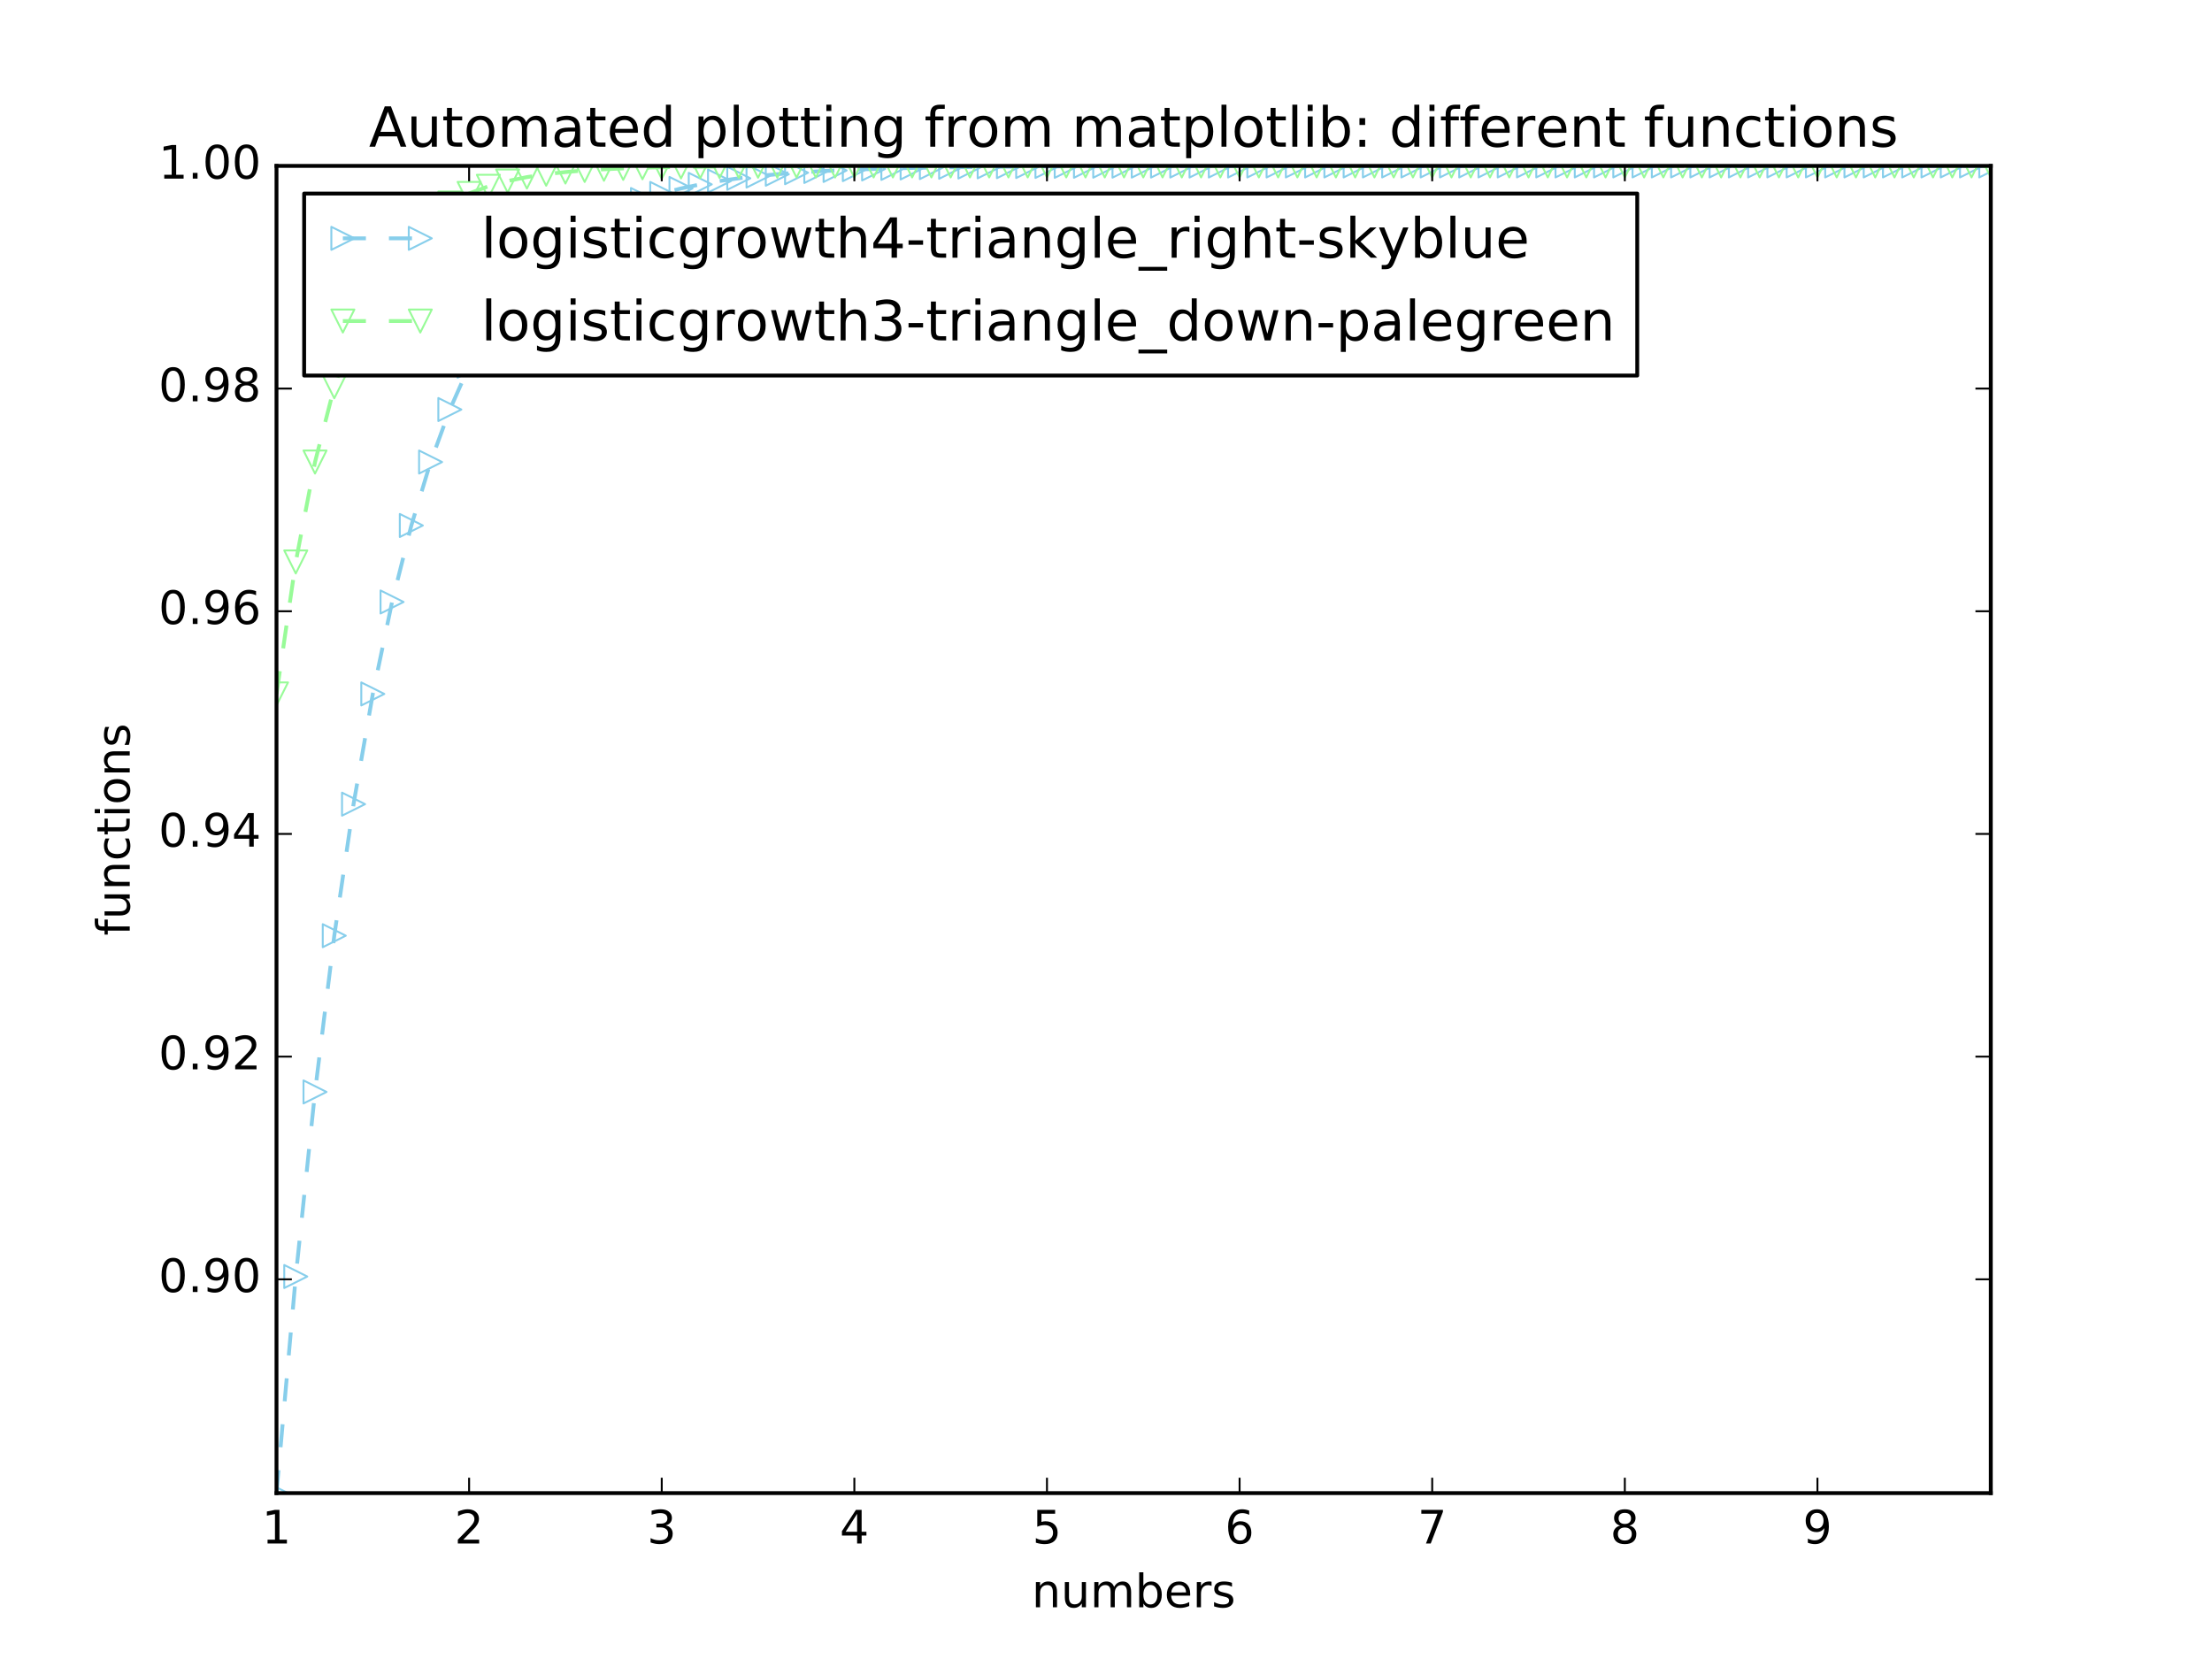 <?xml version="1.0" encoding="utf-8" standalone="no"?>
<!DOCTYPE svg PUBLIC "-//W3C//DTD SVG 1.1//EN"
  "http://www.w3.org/Graphics/SVG/1.1/DTD/svg11.dtd">
<!-- Created with matplotlib (http://matplotlib.org/) -->
<svg height="432pt" version="1.1" viewBox="0 0 576 432" width="576pt" xmlns="http://www.w3.org/2000/svg" xmlns:xlink="http://www.w3.org/1999/xlink">
 <defs>
  <style type="text/css">
*{stroke-linecap:butt;stroke-linejoin:round;stroke-miterlimit:100000;}
  </style>
 </defs>
 <g id="figure_1">
  <g id="patch_1">
   <path d="M 0 432 
L 576 432 
L 576 0 
L 0 0 
z
" style="fill:#ffffff;"/>
  </g>
  <g id="axes_1">
   <g id="patch_2">
    <path d="M 72 388.8 
L 518.4 388.8 
L 518.4 43.2 
L 72 43.2 
z
" style="fill:#ffffff;"/>
   </g>
   <g id="line2d_1">
    <path clip-path="url(#pb04f4d4957)" d="M 72 388.8 
L 77.016 332.402 
L 82.031 284.339 
L 87.047 243.65 
L 92.063 209.398 
L 97.079 180.7 
L 102.094 156.752 
L 107.11 136.833 
L 112.126 120.312 
L 117.142 106.639 
L 122.157 95.347 
L 127.173 86.034 
L 132.189 78.363 
L 137.204 72.053 
L 142.22 66.865 
L 147.236 62.604 
L 152.252 59.106 
L 157.267 56.236 
L 162.283 53.882 
L 167.299 51.951 
L 172.315 50.369 
L 177.33 49.072 
L 182.346 48.009 
L 187.362 47.139 
L 192.378 46.426 
L 197.393 45.841 
L 202.409 45.363 
L 207.425 44.971 
L 212.44 44.65 
L 217.456 44.387 
L 222.472 44.172 
L 227.488 43.996 
L 232.503 43.852 
L 237.519 43.734 
L 242.535 43.637 
L 247.551 43.558 
L 252.566 43.493 
L 257.582 43.44 
L 262.598 43.396 
L 267.613 43.361 
L 272.629 43.332 
L 277.645 43.308 
L 282.661 43.288 
L 287.676 43.272 
L 292.692 43.259 
L 297.708 43.248 
L 302.724 43.24 
L 307.739 43.232 
L 312.755 43.227 
L 317.771 43.222 
L 322.787 43.218 
L 327.802 43.215 
L 332.818 43.212 
L 337.834 43.21 
L 342.849 43.208 
L 347.865 43.207 
L 352.881 43.205 
L 357.897 43.204 
L 362.912 43.204 
L 367.928 43.203 
L 372.944 43.202 
L 377.96 43.202 
L 382.975 43.202 
L 387.991 43.201 
L 393.007 43.201 
L 398.022 43.201 
L 403.038 43.201 
L 408.054 43.201 
L 413.07 43.2 
L 418.085 43.2 
L 423.101 43.2 
L 428.117 43.2 
L 433.133 43.2 
L 438.148 43.2 
L 443.164 43.2 
L 448.18 43.2 
L 453.196 43.2 
L 458.211 43.2 
L 463.227 43.2 
L 468.243 43.2 
L 473.258 43.2 
L 478.274 43.2 
L 483.29 43.2 
L 488.306 43.2 
L 493.321 43.2 
L 498.337 43.2 
L 503.353 43.2 
L 508.369 43.2 
L 513.384 43.2 
L 518.4 43.2 
" style="fill:none;stroke:#87ceeb;stroke-dasharray:6,6;stroke-dashoffset:0.0;"/>
    <defs>
     <path d="M 3 0 
L -3 -3 
L -3 3 
z
" id="mbd610b13bc" style="stroke:#87ceeb;stroke-linejoin:miter;stroke-width:0.5;"/>
    </defs>
    <g clip-path="url(#pb04f4d4957)">
     <use style="fill:none;stroke:#87ceeb;stroke-linejoin:miter;stroke-width:0.5;" x="72.0" xlink:href="#mbd610b13bc" y="388.8"/>
     <use style="fill:none;stroke:#87ceeb;stroke-linejoin:miter;stroke-width:0.5;" x="77.016" xlink:href="#mbd610b13bc" y="332.402"/>
     <use style="fill:none;stroke:#87ceeb;stroke-linejoin:miter;stroke-width:0.5;" x="82.031" xlink:href="#mbd610b13bc" y="284.339"/>
     <use style="fill:none;stroke:#87ceeb;stroke-linejoin:miter;stroke-width:0.5;" x="87.047" xlink:href="#mbd610b13bc" y="243.65"/>
     <use style="fill:none;stroke:#87ceeb;stroke-linejoin:miter;stroke-width:0.5;" x="92.063" xlink:href="#mbd610b13bc" y="209.398"/>
     <use style="fill:none;stroke:#87ceeb;stroke-linejoin:miter;stroke-width:0.5;" x="97.079" xlink:href="#mbd610b13bc" y="180.7"/>
     <use style="fill:none;stroke:#87ceeb;stroke-linejoin:miter;stroke-width:0.5;" x="102.094" xlink:href="#mbd610b13bc" y="156.752"/>
     <use style="fill:none;stroke:#87ceeb;stroke-linejoin:miter;stroke-width:0.5;" x="107.11" xlink:href="#mbd610b13bc" y="136.833"/>
     <use style="fill:none;stroke:#87ceeb;stroke-linejoin:miter;stroke-width:0.5;" x="112.126" xlink:href="#mbd610b13bc" y="120.312"/>
     <use style="fill:none;stroke:#87ceeb;stroke-linejoin:miter;stroke-width:0.5;" x="117.142" xlink:href="#mbd610b13bc" y="106.639"/>
     <use style="fill:none;stroke:#87ceeb;stroke-linejoin:miter;stroke-width:0.5;" x="122.157" xlink:href="#mbd610b13bc" y="95.347"/>
     <use style="fill:none;stroke:#87ceeb;stroke-linejoin:miter;stroke-width:0.5;" x="127.173" xlink:href="#mbd610b13bc" y="86.034"/>
     <use style="fill:none;stroke:#87ceeb;stroke-linejoin:miter;stroke-width:0.5;" x="132.189" xlink:href="#mbd610b13bc" y="78.363"/>
     <use style="fill:none;stroke:#87ceeb;stroke-linejoin:miter;stroke-width:0.5;" x="137.204" xlink:href="#mbd610b13bc" y="72.053"/>
     <use style="fill:none;stroke:#87ceeb;stroke-linejoin:miter;stroke-width:0.5;" x="142.22" xlink:href="#mbd610b13bc" y="66.865"/>
     <use style="fill:none;stroke:#87ceeb;stroke-linejoin:miter;stroke-width:0.5;" x="147.236" xlink:href="#mbd610b13bc" y="62.604"/>
     <use style="fill:none;stroke:#87ceeb;stroke-linejoin:miter;stroke-width:0.5;" x="152.252" xlink:href="#mbd610b13bc" y="59.106"/>
     <use style="fill:none;stroke:#87ceeb;stroke-linejoin:miter;stroke-width:0.5;" x="157.267" xlink:href="#mbd610b13bc" y="56.236"/>
     <use style="fill:none;stroke:#87ceeb;stroke-linejoin:miter;stroke-width:0.5;" x="162.283" xlink:href="#mbd610b13bc" y="53.882"/>
     <use style="fill:none;stroke:#87ceeb;stroke-linejoin:miter;stroke-width:0.5;" x="167.299" xlink:href="#mbd610b13bc" y="51.951"/>
     <use style="fill:none;stroke:#87ceeb;stroke-linejoin:miter;stroke-width:0.5;" x="172.315" xlink:href="#mbd610b13bc" y="50.369"/>
     <use style="fill:none;stroke:#87ceeb;stroke-linejoin:miter;stroke-width:0.5;" x="177.33" xlink:href="#mbd610b13bc" y="49.072"/>
     <use style="fill:none;stroke:#87ceeb;stroke-linejoin:miter;stroke-width:0.5;" x="182.346" xlink:href="#mbd610b13bc" y="48.009"/>
     <use style="fill:none;stroke:#87ceeb;stroke-linejoin:miter;stroke-width:0.5;" x="187.362" xlink:href="#mbd610b13bc" y="47.139"/>
     <use style="fill:none;stroke:#87ceeb;stroke-linejoin:miter;stroke-width:0.5;" x="192.378" xlink:href="#mbd610b13bc" y="46.426"/>
     <use style="fill:none;stroke:#87ceeb;stroke-linejoin:miter;stroke-width:0.5;" x="197.393" xlink:href="#mbd610b13bc" y="45.841"/>
     <use style="fill:none;stroke:#87ceeb;stroke-linejoin:miter;stroke-width:0.5;" x="202.409" xlink:href="#mbd610b13bc" y="45.363"/>
     <use style="fill:none;stroke:#87ceeb;stroke-linejoin:miter;stroke-width:0.5;" x="207.425" xlink:href="#mbd610b13bc" y="44.971"/>
     <use style="fill:none;stroke:#87ceeb;stroke-linejoin:miter;stroke-width:0.5;" x="212.44" xlink:href="#mbd610b13bc" y="44.65"/>
     <use style="fill:none;stroke:#87ceeb;stroke-linejoin:miter;stroke-width:0.5;" x="217.456" xlink:href="#mbd610b13bc" y="44.387"/>
     <use style="fill:none;stroke:#87ceeb;stroke-linejoin:miter;stroke-width:0.5;" x="222.472" xlink:href="#mbd610b13bc" y="44.172"/>
     <use style="fill:none;stroke:#87ceeb;stroke-linejoin:miter;stroke-width:0.5;" x="227.488" xlink:href="#mbd610b13bc" y="43.996"/>
     <use style="fill:none;stroke:#87ceeb;stroke-linejoin:miter;stroke-width:0.5;" x="232.503" xlink:href="#mbd610b13bc" y="43.852"/>
     <use style="fill:none;stroke:#87ceeb;stroke-linejoin:miter;stroke-width:0.5;" x="237.519" xlink:href="#mbd610b13bc" y="43.734"/>
     <use style="fill:none;stroke:#87ceeb;stroke-linejoin:miter;stroke-width:0.5;" x="242.535" xlink:href="#mbd610b13bc" y="43.637"/>
     <use style="fill:none;stroke:#87ceeb;stroke-linejoin:miter;stroke-width:0.5;" x="247.551" xlink:href="#mbd610b13bc" y="43.558"/>
     <use style="fill:none;stroke:#87ceeb;stroke-linejoin:miter;stroke-width:0.5;" x="252.566" xlink:href="#mbd610b13bc" y="43.493"/>
     <use style="fill:none;stroke:#87ceeb;stroke-linejoin:miter;stroke-width:0.5;" x="257.582" xlink:href="#mbd610b13bc" y="43.44"/>
     <use style="fill:none;stroke:#87ceeb;stroke-linejoin:miter;stroke-width:0.5;" x="262.598" xlink:href="#mbd610b13bc" y="43.396"/>
     <use style="fill:none;stroke:#87ceeb;stroke-linejoin:miter;stroke-width:0.5;" x="267.613" xlink:href="#mbd610b13bc" y="43.361"/>
     <use style="fill:none;stroke:#87ceeb;stroke-linejoin:miter;stroke-width:0.5;" x="272.629" xlink:href="#mbd610b13bc" y="43.332"/>
     <use style="fill:none;stroke:#87ceeb;stroke-linejoin:miter;stroke-width:0.5;" x="277.645" xlink:href="#mbd610b13bc" y="43.308"/>
     <use style="fill:none;stroke:#87ceeb;stroke-linejoin:miter;stroke-width:0.5;" x="282.661" xlink:href="#mbd610b13bc" y="43.288"/>
     <use style="fill:none;stroke:#87ceeb;stroke-linejoin:miter;stroke-width:0.5;" x="287.676" xlink:href="#mbd610b13bc" y="43.272"/>
     <use style="fill:none;stroke:#87ceeb;stroke-linejoin:miter;stroke-width:0.5;" x="292.692" xlink:href="#mbd610b13bc" y="43.259"/>
     <use style="fill:none;stroke:#87ceeb;stroke-linejoin:miter;stroke-width:0.5;" x="297.708" xlink:href="#mbd610b13bc" y="43.248"/>
     <use style="fill:none;stroke:#87ceeb;stroke-linejoin:miter;stroke-width:0.5;" x="302.724" xlink:href="#mbd610b13bc" y="43.24"/>
     <use style="fill:none;stroke:#87ceeb;stroke-linejoin:miter;stroke-width:0.5;" x="307.739" xlink:href="#mbd610b13bc" y="43.232"/>
     <use style="fill:none;stroke:#87ceeb;stroke-linejoin:miter;stroke-width:0.5;" x="312.755" xlink:href="#mbd610b13bc" y="43.227"/>
     <use style="fill:none;stroke:#87ceeb;stroke-linejoin:miter;stroke-width:0.5;" x="317.771" xlink:href="#mbd610b13bc" y="43.222"/>
     <use style="fill:none;stroke:#87ceeb;stroke-linejoin:miter;stroke-width:0.5;" x="322.787" xlink:href="#mbd610b13bc" y="43.218"/>
     <use style="fill:none;stroke:#87ceeb;stroke-linejoin:miter;stroke-width:0.5;" x="327.802" xlink:href="#mbd610b13bc" y="43.215"/>
     <use style="fill:none;stroke:#87ceeb;stroke-linejoin:miter;stroke-width:0.5;" x="332.818" xlink:href="#mbd610b13bc" y="43.212"/>
     <use style="fill:none;stroke:#87ceeb;stroke-linejoin:miter;stroke-width:0.5;" x="337.834" xlink:href="#mbd610b13bc" y="43.21"/>
     <use style="fill:none;stroke:#87ceeb;stroke-linejoin:miter;stroke-width:0.5;" x="342.849" xlink:href="#mbd610b13bc" y="43.208"/>
     <use style="fill:none;stroke:#87ceeb;stroke-linejoin:miter;stroke-width:0.5;" x="347.865" xlink:href="#mbd610b13bc" y="43.207"/>
     <use style="fill:none;stroke:#87ceeb;stroke-linejoin:miter;stroke-width:0.5;" x="352.881" xlink:href="#mbd610b13bc" y="43.205"/>
     <use style="fill:none;stroke:#87ceeb;stroke-linejoin:miter;stroke-width:0.5;" x="357.897" xlink:href="#mbd610b13bc" y="43.204"/>
     <use style="fill:none;stroke:#87ceeb;stroke-linejoin:miter;stroke-width:0.5;" x="362.912" xlink:href="#mbd610b13bc" y="43.204"/>
     <use style="fill:none;stroke:#87ceeb;stroke-linejoin:miter;stroke-width:0.5;" x="367.928" xlink:href="#mbd610b13bc" y="43.203"/>
     <use style="fill:none;stroke:#87ceeb;stroke-linejoin:miter;stroke-width:0.5;" x="372.944" xlink:href="#mbd610b13bc" y="43.202"/>
     <use style="fill:none;stroke:#87ceeb;stroke-linejoin:miter;stroke-width:0.5;" x="377.96" xlink:href="#mbd610b13bc" y="43.202"/>
     <use style="fill:none;stroke:#87ceeb;stroke-linejoin:miter;stroke-width:0.5;" x="382.975" xlink:href="#mbd610b13bc" y="43.202"/>
     <use style="fill:none;stroke:#87ceeb;stroke-linejoin:miter;stroke-width:0.5;" x="387.991" xlink:href="#mbd610b13bc" y="43.201"/>
     <use style="fill:none;stroke:#87ceeb;stroke-linejoin:miter;stroke-width:0.5;" x="393.007" xlink:href="#mbd610b13bc" y="43.201"/>
     <use style="fill:none;stroke:#87ceeb;stroke-linejoin:miter;stroke-width:0.5;" x="398.022" xlink:href="#mbd610b13bc" y="43.201"/>
     <use style="fill:none;stroke:#87ceeb;stroke-linejoin:miter;stroke-width:0.5;" x="403.038" xlink:href="#mbd610b13bc" y="43.201"/>
     <use style="fill:none;stroke:#87ceeb;stroke-linejoin:miter;stroke-width:0.5;" x="408.054" xlink:href="#mbd610b13bc" y="43.201"/>
     <use style="fill:none;stroke:#87ceeb;stroke-linejoin:miter;stroke-width:0.5;" x="413.07" xlink:href="#mbd610b13bc" y="43.2"/>
     <use style="fill:none;stroke:#87ceeb;stroke-linejoin:miter;stroke-width:0.5;" x="418.085" xlink:href="#mbd610b13bc" y="43.2"/>
     <use style="fill:none;stroke:#87ceeb;stroke-linejoin:miter;stroke-width:0.5;" x="423.101" xlink:href="#mbd610b13bc" y="43.2"/>
     <use style="fill:none;stroke:#87ceeb;stroke-linejoin:miter;stroke-width:0.5;" x="428.117" xlink:href="#mbd610b13bc" y="43.2"/>
     <use style="fill:none;stroke:#87ceeb;stroke-linejoin:miter;stroke-width:0.5;" x="433.133" xlink:href="#mbd610b13bc" y="43.2"/>
     <use style="fill:none;stroke:#87ceeb;stroke-linejoin:miter;stroke-width:0.5;" x="438.148" xlink:href="#mbd610b13bc" y="43.2"/>
     <use style="fill:none;stroke:#87ceeb;stroke-linejoin:miter;stroke-width:0.5;" x="443.164" xlink:href="#mbd610b13bc" y="43.2"/>
     <use style="fill:none;stroke:#87ceeb;stroke-linejoin:miter;stroke-width:0.5;" x="448.18" xlink:href="#mbd610b13bc" y="43.2"/>
     <use style="fill:none;stroke:#87ceeb;stroke-linejoin:miter;stroke-width:0.5;" x="453.196" xlink:href="#mbd610b13bc" y="43.2"/>
     <use style="fill:none;stroke:#87ceeb;stroke-linejoin:miter;stroke-width:0.5;" x="458.211" xlink:href="#mbd610b13bc" y="43.2"/>
     <use style="fill:none;stroke:#87ceeb;stroke-linejoin:miter;stroke-width:0.5;" x="463.227" xlink:href="#mbd610b13bc" y="43.2"/>
     <use style="fill:none;stroke:#87ceeb;stroke-linejoin:miter;stroke-width:0.5;" x="468.243" xlink:href="#mbd610b13bc" y="43.2"/>
     <use style="fill:none;stroke:#87ceeb;stroke-linejoin:miter;stroke-width:0.5;" x="473.258" xlink:href="#mbd610b13bc" y="43.2"/>
     <use style="fill:none;stroke:#87ceeb;stroke-linejoin:miter;stroke-width:0.5;" x="478.274" xlink:href="#mbd610b13bc" y="43.2"/>
     <use style="fill:none;stroke:#87ceeb;stroke-linejoin:miter;stroke-width:0.5;" x="483.29" xlink:href="#mbd610b13bc" y="43.2"/>
     <use style="fill:none;stroke:#87ceeb;stroke-linejoin:miter;stroke-width:0.5;" x="488.306" xlink:href="#mbd610b13bc" y="43.2"/>
     <use style="fill:none;stroke:#87ceeb;stroke-linejoin:miter;stroke-width:0.5;" x="493.321" xlink:href="#mbd610b13bc" y="43.2"/>
     <use style="fill:none;stroke:#87ceeb;stroke-linejoin:miter;stroke-width:0.5;" x="498.337" xlink:href="#mbd610b13bc" y="43.2"/>
     <use style="fill:none;stroke:#87ceeb;stroke-linejoin:miter;stroke-width:0.5;" x="503.353" xlink:href="#mbd610b13bc" y="43.2"/>
     <use style="fill:none;stroke:#87ceeb;stroke-linejoin:miter;stroke-width:0.5;" x="508.369" xlink:href="#mbd610b13bc" y="43.2"/>
     <use style="fill:none;stroke:#87ceeb;stroke-linejoin:miter;stroke-width:0.5;" x="513.384" xlink:href="#mbd610b13bc" y="43.2"/>
     <use style="fill:none;stroke:#87ceeb;stroke-linejoin:miter;stroke-width:0.5;" x="518.4" xlink:href="#mbd610b13bc" y="43.2"/>
    </g>
   </g>
   <g id="line2d_2">
    <path clip-path="url(#pb04f4d4957)" d="M 72 180.7 
L 77.016 146.33 
L 82.031 120.312 
L 87.047 100.722 
L 92.063 86.034 
L 97.079 75.054 
L 102.094 66.865 
L 107.11 60.769 
L 112.126 56.236 
L 117.142 52.868 
L 122.157 50.369 
L 127.173 48.514 
L 132.189 47.139 
L 137.204 46.119 
L 142.22 45.363 
L 147.236 44.803 
L 152.252 44.387 
L 157.267 44.08 
L 162.283 43.852 
L 167.299 43.683 
L 172.315 43.558 
L 177.33 43.465 
L 182.346 43.396 
L 187.362 43.345 
L 192.378 43.308 
L 197.393 43.28 
L 202.409 43.259 
L 207.425 43.244 
L 212.44 43.232 
L 217.456 43.224 
L 222.472 43.218 
L 227.488 43.213 
L 232.503 43.21 
L 237.519 43.207 
L 242.535 43.205 
L 247.551 43.204 
L 252.566 43.203 
L 257.582 43.202 
L 262.598 43.202 
L 267.613 43.201 
L 272.629 43.201 
L 277.645 43.201 
L 282.661 43.2 
L 287.676 43.2 
L 292.692 43.2 
L 297.708 43.2 
L 302.724 43.2 
L 307.739 43.2 
L 312.755 43.2 
L 317.771 43.2 
L 322.787 43.2 
L 327.802 43.2 
L 332.818 43.2 
L 337.834 43.2 
L 342.849 43.2 
L 347.865 43.2 
L 352.881 43.2 
L 357.897 43.2 
L 362.912 43.2 
L 367.928 43.2 
L 372.944 43.2 
L 377.96 43.2 
L 382.975 43.2 
L 387.991 43.2 
L 393.007 43.2 
L 398.022 43.2 
L 403.038 43.2 
L 408.054 43.2 
L 413.07 43.2 
L 418.085 43.2 
L 423.101 43.2 
L 428.117 43.2 
L 433.133 43.2 
L 438.148 43.2 
L 443.164 43.2 
L 448.18 43.2 
L 453.196 43.2 
L 458.211 43.2 
L 463.227 43.2 
L 468.243 43.2 
L 473.258 43.2 
L 478.274 43.2 
L 483.29 43.2 
L 488.306 43.2 
L 493.321 43.2 
L 498.337 43.2 
L 503.353 43.2 
L 508.369 43.2 
L 513.384 43.2 
L 518.4 43.2 
" style="fill:none;stroke:#98fb98;stroke-dasharray:6,6;stroke-dashoffset:0.0;"/>
    <defs>
     <path d="M -0 3 
L 3 -3 
L -3 -3 
z
" id="m27373f7c9a" style="stroke:#98fb98;stroke-linejoin:miter;stroke-width:0.5;"/>
    </defs>
    <g clip-path="url(#pb04f4d4957)">
     <use style="fill:none;stroke:#98fb98;stroke-linejoin:miter;stroke-width:0.5;" x="72.0" xlink:href="#m27373f7c9a" y="180.7"/>
     <use style="fill:none;stroke:#98fb98;stroke-linejoin:miter;stroke-width:0.5;" x="77.016" xlink:href="#m27373f7c9a" y="146.33"/>
     <use style="fill:none;stroke:#98fb98;stroke-linejoin:miter;stroke-width:0.5;" x="82.031" xlink:href="#m27373f7c9a" y="120.312"/>
     <use style="fill:none;stroke:#98fb98;stroke-linejoin:miter;stroke-width:0.5;" x="87.047" xlink:href="#m27373f7c9a" y="100.722"/>
     <use style="fill:none;stroke:#98fb98;stroke-linejoin:miter;stroke-width:0.5;" x="92.063" xlink:href="#m27373f7c9a" y="86.034"/>
     <use style="fill:none;stroke:#98fb98;stroke-linejoin:miter;stroke-width:0.5;" x="97.079" xlink:href="#m27373f7c9a" y="75.054"/>
     <use style="fill:none;stroke:#98fb98;stroke-linejoin:miter;stroke-width:0.5;" x="102.094" xlink:href="#m27373f7c9a" y="66.865"/>
     <use style="fill:none;stroke:#98fb98;stroke-linejoin:miter;stroke-width:0.5;" x="107.11" xlink:href="#m27373f7c9a" y="60.769"/>
     <use style="fill:none;stroke:#98fb98;stroke-linejoin:miter;stroke-width:0.5;" x="112.126" xlink:href="#m27373f7c9a" y="56.236"/>
     <use style="fill:none;stroke:#98fb98;stroke-linejoin:miter;stroke-width:0.5;" x="117.142" xlink:href="#m27373f7c9a" y="52.868"/>
     <use style="fill:none;stroke:#98fb98;stroke-linejoin:miter;stroke-width:0.5;" x="122.157" xlink:href="#m27373f7c9a" y="50.369"/>
     <use style="fill:none;stroke:#98fb98;stroke-linejoin:miter;stroke-width:0.5;" x="127.173" xlink:href="#m27373f7c9a" y="48.514"/>
     <use style="fill:none;stroke:#98fb98;stroke-linejoin:miter;stroke-width:0.5;" x="132.189" xlink:href="#m27373f7c9a" y="47.139"/>
     <use style="fill:none;stroke:#98fb98;stroke-linejoin:miter;stroke-width:0.5;" x="137.204" xlink:href="#m27373f7c9a" y="46.119"/>
     <use style="fill:none;stroke:#98fb98;stroke-linejoin:miter;stroke-width:0.5;" x="142.22" xlink:href="#m27373f7c9a" y="45.363"/>
     <use style="fill:none;stroke:#98fb98;stroke-linejoin:miter;stroke-width:0.5;" x="147.236" xlink:href="#m27373f7c9a" y="44.803"/>
     <use style="fill:none;stroke:#98fb98;stroke-linejoin:miter;stroke-width:0.5;" x="152.252" xlink:href="#m27373f7c9a" y="44.387"/>
     <use style="fill:none;stroke:#98fb98;stroke-linejoin:miter;stroke-width:0.5;" x="157.267" xlink:href="#m27373f7c9a" y="44.08"/>
     <use style="fill:none;stroke:#98fb98;stroke-linejoin:miter;stroke-width:0.5;" x="162.283" xlink:href="#m27373f7c9a" y="43.852"/>
     <use style="fill:none;stroke:#98fb98;stroke-linejoin:miter;stroke-width:0.5;" x="167.299" xlink:href="#m27373f7c9a" y="43.683"/>
     <use style="fill:none;stroke:#98fb98;stroke-linejoin:miter;stroke-width:0.5;" x="172.315" xlink:href="#m27373f7c9a" y="43.558"/>
     <use style="fill:none;stroke:#98fb98;stroke-linejoin:miter;stroke-width:0.5;" x="177.33" xlink:href="#m27373f7c9a" y="43.465"/>
     <use style="fill:none;stroke:#98fb98;stroke-linejoin:miter;stroke-width:0.5;" x="182.346" xlink:href="#m27373f7c9a" y="43.396"/>
     <use style="fill:none;stroke:#98fb98;stroke-linejoin:miter;stroke-width:0.5;" x="187.362" xlink:href="#m27373f7c9a" y="43.345"/>
     <use style="fill:none;stroke:#98fb98;stroke-linejoin:miter;stroke-width:0.5;" x="192.378" xlink:href="#m27373f7c9a" y="43.308"/>
     <use style="fill:none;stroke:#98fb98;stroke-linejoin:miter;stroke-width:0.5;" x="197.393" xlink:href="#m27373f7c9a" y="43.28"/>
     <use style="fill:none;stroke:#98fb98;stroke-linejoin:miter;stroke-width:0.5;" x="202.409" xlink:href="#m27373f7c9a" y="43.259"/>
     <use style="fill:none;stroke:#98fb98;stroke-linejoin:miter;stroke-width:0.5;" x="207.425" xlink:href="#m27373f7c9a" y="43.244"/>
     <use style="fill:none;stroke:#98fb98;stroke-linejoin:miter;stroke-width:0.5;" x="212.44" xlink:href="#m27373f7c9a" y="43.232"/>
     <use style="fill:none;stroke:#98fb98;stroke-linejoin:miter;stroke-width:0.5;" x="217.456" xlink:href="#m27373f7c9a" y="43.224"/>
     <use style="fill:none;stroke:#98fb98;stroke-linejoin:miter;stroke-width:0.5;" x="222.472" xlink:href="#m27373f7c9a" y="43.218"/>
     <use style="fill:none;stroke:#98fb98;stroke-linejoin:miter;stroke-width:0.5;" x="227.488" xlink:href="#m27373f7c9a" y="43.213"/>
     <use style="fill:none;stroke:#98fb98;stroke-linejoin:miter;stroke-width:0.5;" x="232.503" xlink:href="#m27373f7c9a" y="43.21"/>
     <use style="fill:none;stroke:#98fb98;stroke-linejoin:miter;stroke-width:0.5;" x="237.519" xlink:href="#m27373f7c9a" y="43.207"/>
     <use style="fill:none;stroke:#98fb98;stroke-linejoin:miter;stroke-width:0.5;" x="242.535" xlink:href="#m27373f7c9a" y="43.205"/>
     <use style="fill:none;stroke:#98fb98;stroke-linejoin:miter;stroke-width:0.5;" x="247.551" xlink:href="#m27373f7c9a" y="43.204"/>
     <use style="fill:none;stroke:#98fb98;stroke-linejoin:miter;stroke-width:0.5;" x="252.566" xlink:href="#m27373f7c9a" y="43.203"/>
     <use style="fill:none;stroke:#98fb98;stroke-linejoin:miter;stroke-width:0.5;" x="257.582" xlink:href="#m27373f7c9a" y="43.202"/>
     <use style="fill:none;stroke:#98fb98;stroke-linejoin:miter;stroke-width:0.5;" x="262.598" xlink:href="#m27373f7c9a" y="43.202"/>
     <use style="fill:none;stroke:#98fb98;stroke-linejoin:miter;stroke-width:0.5;" x="267.613" xlink:href="#m27373f7c9a" y="43.201"/>
     <use style="fill:none;stroke:#98fb98;stroke-linejoin:miter;stroke-width:0.5;" x="272.629" xlink:href="#m27373f7c9a" y="43.201"/>
     <use style="fill:none;stroke:#98fb98;stroke-linejoin:miter;stroke-width:0.5;" x="277.645" xlink:href="#m27373f7c9a" y="43.201"/>
     <use style="fill:none;stroke:#98fb98;stroke-linejoin:miter;stroke-width:0.5;" x="282.661" xlink:href="#m27373f7c9a" y="43.2"/>
     <use style="fill:none;stroke:#98fb98;stroke-linejoin:miter;stroke-width:0.5;" x="287.676" xlink:href="#m27373f7c9a" y="43.2"/>
     <use style="fill:none;stroke:#98fb98;stroke-linejoin:miter;stroke-width:0.5;" x="292.692" xlink:href="#m27373f7c9a" y="43.2"/>
     <use style="fill:none;stroke:#98fb98;stroke-linejoin:miter;stroke-width:0.5;" x="297.708" xlink:href="#m27373f7c9a" y="43.2"/>
     <use style="fill:none;stroke:#98fb98;stroke-linejoin:miter;stroke-width:0.5;" x="302.724" xlink:href="#m27373f7c9a" y="43.2"/>
     <use style="fill:none;stroke:#98fb98;stroke-linejoin:miter;stroke-width:0.5;" x="307.739" xlink:href="#m27373f7c9a" y="43.2"/>
     <use style="fill:none;stroke:#98fb98;stroke-linejoin:miter;stroke-width:0.5;" x="312.755" xlink:href="#m27373f7c9a" y="43.2"/>
     <use style="fill:none;stroke:#98fb98;stroke-linejoin:miter;stroke-width:0.5;" x="317.771" xlink:href="#m27373f7c9a" y="43.2"/>
     <use style="fill:none;stroke:#98fb98;stroke-linejoin:miter;stroke-width:0.5;" x="322.787" xlink:href="#m27373f7c9a" y="43.2"/>
     <use style="fill:none;stroke:#98fb98;stroke-linejoin:miter;stroke-width:0.5;" x="327.802" xlink:href="#m27373f7c9a" y="43.2"/>
     <use style="fill:none;stroke:#98fb98;stroke-linejoin:miter;stroke-width:0.5;" x="332.818" xlink:href="#m27373f7c9a" y="43.2"/>
     <use style="fill:none;stroke:#98fb98;stroke-linejoin:miter;stroke-width:0.5;" x="337.834" xlink:href="#m27373f7c9a" y="43.2"/>
     <use style="fill:none;stroke:#98fb98;stroke-linejoin:miter;stroke-width:0.5;" x="342.849" xlink:href="#m27373f7c9a" y="43.2"/>
     <use style="fill:none;stroke:#98fb98;stroke-linejoin:miter;stroke-width:0.5;" x="347.865" xlink:href="#m27373f7c9a" y="43.2"/>
     <use style="fill:none;stroke:#98fb98;stroke-linejoin:miter;stroke-width:0.5;" x="352.881" xlink:href="#m27373f7c9a" y="43.2"/>
     <use style="fill:none;stroke:#98fb98;stroke-linejoin:miter;stroke-width:0.5;" x="357.897" xlink:href="#m27373f7c9a" y="43.2"/>
     <use style="fill:none;stroke:#98fb98;stroke-linejoin:miter;stroke-width:0.5;" x="362.912" xlink:href="#m27373f7c9a" y="43.2"/>
     <use style="fill:none;stroke:#98fb98;stroke-linejoin:miter;stroke-width:0.5;" x="367.928" xlink:href="#m27373f7c9a" y="43.2"/>
     <use style="fill:none;stroke:#98fb98;stroke-linejoin:miter;stroke-width:0.5;" x="372.944" xlink:href="#m27373f7c9a" y="43.2"/>
     <use style="fill:none;stroke:#98fb98;stroke-linejoin:miter;stroke-width:0.5;" x="377.96" xlink:href="#m27373f7c9a" y="43.2"/>
     <use style="fill:none;stroke:#98fb98;stroke-linejoin:miter;stroke-width:0.5;" x="382.975" xlink:href="#m27373f7c9a" y="43.2"/>
     <use style="fill:none;stroke:#98fb98;stroke-linejoin:miter;stroke-width:0.5;" x="387.991" xlink:href="#m27373f7c9a" y="43.2"/>
     <use style="fill:none;stroke:#98fb98;stroke-linejoin:miter;stroke-width:0.5;" x="393.007" xlink:href="#m27373f7c9a" y="43.2"/>
     <use style="fill:none;stroke:#98fb98;stroke-linejoin:miter;stroke-width:0.5;" x="398.022" xlink:href="#m27373f7c9a" y="43.2"/>
     <use style="fill:none;stroke:#98fb98;stroke-linejoin:miter;stroke-width:0.5;" x="403.038" xlink:href="#m27373f7c9a" y="43.2"/>
     <use style="fill:none;stroke:#98fb98;stroke-linejoin:miter;stroke-width:0.5;" x="408.054" xlink:href="#m27373f7c9a" y="43.2"/>
     <use style="fill:none;stroke:#98fb98;stroke-linejoin:miter;stroke-width:0.5;" x="413.07" xlink:href="#m27373f7c9a" y="43.2"/>
     <use style="fill:none;stroke:#98fb98;stroke-linejoin:miter;stroke-width:0.5;" x="418.085" xlink:href="#m27373f7c9a" y="43.2"/>
     <use style="fill:none;stroke:#98fb98;stroke-linejoin:miter;stroke-width:0.5;" x="423.101" xlink:href="#m27373f7c9a" y="43.2"/>
     <use style="fill:none;stroke:#98fb98;stroke-linejoin:miter;stroke-width:0.5;" x="428.117" xlink:href="#m27373f7c9a" y="43.2"/>
     <use style="fill:none;stroke:#98fb98;stroke-linejoin:miter;stroke-width:0.5;" x="433.133" xlink:href="#m27373f7c9a" y="43.2"/>
     <use style="fill:none;stroke:#98fb98;stroke-linejoin:miter;stroke-width:0.5;" x="438.148" xlink:href="#m27373f7c9a" y="43.2"/>
     <use style="fill:none;stroke:#98fb98;stroke-linejoin:miter;stroke-width:0.5;" x="443.164" xlink:href="#m27373f7c9a" y="43.2"/>
     <use style="fill:none;stroke:#98fb98;stroke-linejoin:miter;stroke-width:0.5;" x="448.18" xlink:href="#m27373f7c9a" y="43.2"/>
     <use style="fill:none;stroke:#98fb98;stroke-linejoin:miter;stroke-width:0.5;" x="453.196" xlink:href="#m27373f7c9a" y="43.2"/>
     <use style="fill:none;stroke:#98fb98;stroke-linejoin:miter;stroke-width:0.5;" x="458.211" xlink:href="#m27373f7c9a" y="43.2"/>
     <use style="fill:none;stroke:#98fb98;stroke-linejoin:miter;stroke-width:0.5;" x="463.227" xlink:href="#m27373f7c9a" y="43.2"/>
     <use style="fill:none;stroke:#98fb98;stroke-linejoin:miter;stroke-width:0.5;" x="468.243" xlink:href="#m27373f7c9a" y="43.2"/>
     <use style="fill:none;stroke:#98fb98;stroke-linejoin:miter;stroke-width:0.5;" x="473.258" xlink:href="#m27373f7c9a" y="43.2"/>
     <use style="fill:none;stroke:#98fb98;stroke-linejoin:miter;stroke-width:0.5;" x="478.274" xlink:href="#m27373f7c9a" y="43.2"/>
     <use style="fill:none;stroke:#98fb98;stroke-linejoin:miter;stroke-width:0.5;" x="483.29" xlink:href="#m27373f7c9a" y="43.2"/>
     <use style="fill:none;stroke:#98fb98;stroke-linejoin:miter;stroke-width:0.5;" x="488.306" xlink:href="#m27373f7c9a" y="43.2"/>
     <use style="fill:none;stroke:#98fb98;stroke-linejoin:miter;stroke-width:0.5;" x="493.321" xlink:href="#m27373f7c9a" y="43.2"/>
     <use style="fill:none;stroke:#98fb98;stroke-linejoin:miter;stroke-width:0.5;" x="498.337" xlink:href="#m27373f7c9a" y="43.2"/>
     <use style="fill:none;stroke:#98fb98;stroke-linejoin:miter;stroke-width:0.5;" x="503.353" xlink:href="#m27373f7c9a" y="43.2"/>
     <use style="fill:none;stroke:#98fb98;stroke-linejoin:miter;stroke-width:0.5;" x="508.369" xlink:href="#m27373f7c9a" y="43.2"/>
     <use style="fill:none;stroke:#98fb98;stroke-linejoin:miter;stroke-width:0.5;" x="513.384" xlink:href="#m27373f7c9a" y="43.2"/>
     <use style="fill:none;stroke:#98fb98;stroke-linejoin:miter;stroke-width:0.5;" x="518.4" xlink:href="#m27373f7c9a" y="43.2"/>
    </g>
   </g>
   <g id="patch_3">
    <path d="M 72 43.2 
L 518.4 43.2 
" style="fill:none;stroke:#000000;stroke-linecap:square;stroke-linejoin:miter;"/>
   </g>
   <g id="patch_4">
    <path d="M 518.4 388.8 
L 518.4 43.2 
" style="fill:none;stroke:#000000;stroke-linecap:square;stroke-linejoin:miter;"/>
   </g>
   <g id="patch_5">
    <path d="M 72 388.8 
L 518.4 388.8 
" style="fill:none;stroke:#000000;stroke-linecap:square;stroke-linejoin:miter;"/>
   </g>
   <g id="patch_6">
    <path d="M 72 388.8 
L 72 43.2 
" style="fill:none;stroke:#000000;stroke-linecap:square;stroke-linejoin:miter;"/>
   </g>
   <g id="matplotlib.axis_1">
    <g id="xtick_1">
     <g id="line2d_3">
      <defs>
       <path d="M 0 0 
L 0 -4 
" id="mf539a19ac8" style="stroke:#000000;stroke-width:0.5;"/>
      </defs>
      <g>
       <use style="stroke:#000000;stroke-width:0.5;" x="72.0" xlink:href="#mf539a19ac8" y="388.8"/>
      </g>
     </g>
     <g id="line2d_4">
      <defs>
       <path d="M 0 0 
L 0 4 
" id="m88b6991543" style="stroke:#000000;stroke-width:0.5;"/>
      </defs>
      <g>
       <use style="stroke:#000000;stroke-width:0.5;" x="72.0" xlink:href="#m88b6991543" y="43.2"/>
      </g>
     </g>
     <g id="text_1">
      <!-- 1 -->
      <defs>
       <path d="M 12.406 8.297 
L 28.516 8.297 
L 28.516 63.922 
L 10.984 60.406 
L 10.984 69.391 
L 28.422 72.906 
L 38.281 72.906 
L 38.281 8.297 
L 54.391 8.297 
L 54.391 0 
L 12.406 0 
z
" id="BitstreamVeraSans-Roman-31"/>
      </defs>
      <g transform="translate(68.183 401.918)scale(0.12 -0.12)">
       <use xlink:href="#BitstreamVeraSans-Roman-31"/>
      </g>
     </g>
    </g>
    <g id="xtick_2">
     <g id="line2d_5">
      <g>
       <use style="stroke:#000000;stroke-width:0.5;" x="122.157" xlink:href="#mf539a19ac8" y="388.8"/>
      </g>
     </g>
     <g id="line2d_6">
      <g>
       <use style="stroke:#000000;stroke-width:0.5;" x="122.157" xlink:href="#m88b6991543" y="43.2"/>
      </g>
     </g>
     <g id="text_2">
      <!-- 2 -->
      <defs>
       <path d="M 19.188 8.297 
L 53.609 8.297 
L 53.609 0 
L 7.328 0 
L 7.328 8.297 
Q 12.938 14.109 22.625 23.891 
Q 32.328 33.688 34.812 36.531 
Q 39.547 41.844 41.422 45.531 
Q 43.312 49.219 43.312 52.781 
Q 43.312 58.594 39.234 62.25 
Q 35.156 65.922 28.609 65.922 
Q 23.969 65.922 18.812 64.312 
Q 13.672 62.703 7.812 59.422 
L 7.812 69.391 
Q 13.766 71.781 18.938 73 
Q 24.125 74.219 28.422 74.219 
Q 39.75 74.219 46.484 68.547 
Q 53.219 62.891 53.219 53.422 
Q 53.219 48.922 51.531 44.891 
Q 49.859 40.875 45.406 35.406 
Q 44.188 33.984 37.641 27.219 
Q 31.109 20.453 19.188 8.297 
" id="BitstreamVeraSans-Roman-32"/>
      </defs>
      <g transform="translate(118.34 401.918)scale(0.12 -0.12)">
       <use xlink:href="#BitstreamVeraSans-Roman-32"/>
      </g>
     </g>
    </g>
    <g id="xtick_3">
     <g id="line2d_7">
      <g>
       <use style="stroke:#000000;stroke-width:0.5;" x="172.315" xlink:href="#mf539a19ac8" y="388.8"/>
      </g>
     </g>
     <g id="line2d_8">
      <g>
       <use style="stroke:#000000;stroke-width:0.5;" x="172.315" xlink:href="#m88b6991543" y="43.2"/>
      </g>
     </g>
     <g id="text_3">
      <!-- 3 -->
      <defs>
       <path d="M 40.578 39.312 
Q 47.656 37.797 51.625 33 
Q 55.609 28.219 55.609 21.188 
Q 55.609 10.406 48.188 4.484 
Q 40.766 -1.422 27.094 -1.422 
Q 22.516 -1.422 17.656 -0.516 
Q 12.797 0.391 7.625 2.203 
L 7.625 11.719 
Q 11.719 9.328 16.594 8.109 
Q 21.484 6.891 26.812 6.891 
Q 36.078 6.891 40.938 10.547 
Q 45.797 14.203 45.797 21.188 
Q 45.797 27.641 41.281 31.266 
Q 36.766 34.906 28.719 34.906 
L 20.219 34.906 
L 20.219 43.016 
L 29.109 43.016 
Q 36.375 43.016 40.234 45.922 
Q 44.094 48.828 44.094 54.297 
Q 44.094 59.906 40.109 62.906 
Q 36.141 65.922 28.719 65.922 
Q 24.656 65.922 20.016 65.031 
Q 15.375 64.156 9.812 62.312 
L 9.812 71.094 
Q 15.438 72.656 20.344 73.438 
Q 25.25 74.219 29.594 74.219 
Q 40.828 74.219 47.359 69.109 
Q 53.906 64.016 53.906 55.328 
Q 53.906 49.266 50.438 45.094 
Q 46.969 40.922 40.578 39.312 
" id="BitstreamVeraSans-Roman-33"/>
      </defs>
      <g transform="translate(168.497 401.918)scale(0.12 -0.12)">
       <use xlink:href="#BitstreamVeraSans-Roman-33"/>
      </g>
     </g>
    </g>
    <g id="xtick_4">
     <g id="line2d_9">
      <g>
       <use style="stroke:#000000;stroke-width:0.5;" x="222.472" xlink:href="#mf539a19ac8" y="388.8"/>
      </g>
     </g>
     <g id="line2d_10">
      <g>
       <use style="stroke:#000000;stroke-width:0.5;" x="222.472" xlink:href="#m88b6991543" y="43.2"/>
      </g>
     </g>
     <g id="text_4">
      <!-- 4 -->
      <defs>
       <path d="M 37.797 64.312 
L 12.891 25.391 
L 37.797 25.391 
z
M 35.203 72.906 
L 47.609 72.906 
L 47.609 25.391 
L 58.016 25.391 
L 58.016 17.188 
L 47.609 17.188 
L 47.609 0 
L 37.797 0 
L 37.797 17.188 
L 4.891 17.188 
L 4.891 26.703 
z
" id="BitstreamVeraSans-Roman-34"/>
      </defs>
      <g transform="translate(218.654 401.918)scale(0.12 -0.12)">
       <use xlink:href="#BitstreamVeraSans-Roman-34"/>
      </g>
     </g>
    </g>
    <g id="xtick_5">
     <g id="line2d_11">
      <g>
       <use style="stroke:#000000;stroke-width:0.5;" x="272.629" xlink:href="#mf539a19ac8" y="388.8"/>
      </g>
     </g>
     <g id="line2d_12">
      <g>
       <use style="stroke:#000000;stroke-width:0.5;" x="272.629" xlink:href="#m88b6991543" y="43.2"/>
      </g>
     </g>
     <g id="text_5">
      <!-- 5 -->
      <defs>
       <path d="M 10.797 72.906 
L 49.516 72.906 
L 49.516 64.594 
L 19.828 64.594 
L 19.828 46.734 
Q 21.969 47.469 24.109 47.828 
Q 26.266 48.188 28.422 48.188 
Q 40.625 48.188 47.75 41.5 
Q 54.891 34.812 54.891 23.391 
Q 54.891 11.625 47.562 5.094 
Q 40.234 -1.422 26.906 -1.422 
Q 22.312 -1.422 17.547 -0.641 
Q 12.797 0.141 7.719 1.703 
L 7.719 11.625 
Q 12.109 9.234 16.797 8.062 
Q 21.484 6.891 26.703 6.891 
Q 35.156 6.891 40.078 11.328 
Q 45.016 15.766 45.016 23.391 
Q 45.016 31 40.078 35.438 
Q 35.156 39.891 26.703 39.891 
Q 22.75 39.891 18.812 39.016 
Q 14.891 38.141 10.797 36.281 
z
" id="BitstreamVeraSans-Roman-35"/>
      </defs>
      <g transform="translate(268.812 401.918)scale(0.12 -0.12)">
       <use xlink:href="#BitstreamVeraSans-Roman-35"/>
      </g>
     </g>
    </g>
    <g id="xtick_6">
     <g id="line2d_13">
      <g>
       <use style="stroke:#000000;stroke-width:0.5;" x="322.787" xlink:href="#mf539a19ac8" y="388.8"/>
      </g>
     </g>
     <g id="line2d_14">
      <g>
       <use style="stroke:#000000;stroke-width:0.5;" x="322.787" xlink:href="#m88b6991543" y="43.2"/>
      </g>
     </g>
     <g id="text_6">
      <!-- 6 -->
      <defs>
       <path d="M 33.016 40.375 
Q 26.375 40.375 22.484 35.828 
Q 18.609 31.297 18.609 23.391 
Q 18.609 15.531 22.484 10.953 
Q 26.375 6.391 33.016 6.391 
Q 39.656 6.391 43.531 10.953 
Q 47.406 15.531 47.406 23.391 
Q 47.406 31.297 43.531 35.828 
Q 39.656 40.375 33.016 40.375 
M 52.594 71.297 
L 52.594 62.312 
Q 48.875 64.062 45.094 64.984 
Q 41.312 65.922 37.594 65.922 
Q 27.828 65.922 22.672 59.328 
Q 17.531 52.734 16.797 39.406 
Q 19.672 43.656 24.016 45.922 
Q 28.375 48.188 33.594 48.188 
Q 44.578 48.188 50.953 41.516 
Q 57.328 34.859 57.328 23.391 
Q 57.328 12.156 50.688 5.359 
Q 44.047 -1.422 33.016 -1.422 
Q 20.359 -1.422 13.672 8.266 
Q 6.984 17.969 6.984 36.375 
Q 6.984 53.656 15.188 63.938 
Q 23.391 74.219 37.203 74.219 
Q 40.922 74.219 44.703 73.484 
Q 48.484 72.75 52.594 71.297 
" id="BitstreamVeraSans-Roman-36"/>
      </defs>
      <g transform="translate(318.969 401.918)scale(0.12 -0.12)">
       <use xlink:href="#BitstreamVeraSans-Roman-36"/>
      </g>
     </g>
    </g>
    <g id="xtick_7">
     <g id="line2d_15">
      <g>
       <use style="stroke:#000000;stroke-width:0.5;" x="372.944" xlink:href="#mf539a19ac8" y="388.8"/>
      </g>
     </g>
     <g id="line2d_16">
      <g>
       <use style="stroke:#000000;stroke-width:0.5;" x="372.944" xlink:href="#m88b6991543" y="43.2"/>
      </g>
     </g>
     <g id="text_7">
      <!-- 7 -->
      <defs>
       <path d="M 8.203 72.906 
L 55.078 72.906 
L 55.078 68.703 
L 28.609 0 
L 18.312 0 
L 43.219 64.594 
L 8.203 64.594 
z
" id="BitstreamVeraSans-Roman-37"/>
      </defs>
      <g transform="translate(369.126 401.918)scale(0.12 -0.12)">
       <use xlink:href="#BitstreamVeraSans-Roman-37"/>
      </g>
     </g>
    </g>
    <g id="xtick_8">
     <g id="line2d_17">
      <g>
       <use style="stroke:#000000;stroke-width:0.5;" x="423.101" xlink:href="#mf539a19ac8" y="388.8"/>
      </g>
     </g>
     <g id="line2d_18">
      <g>
       <use style="stroke:#000000;stroke-width:0.5;" x="423.101" xlink:href="#m88b6991543" y="43.2"/>
      </g>
     </g>
     <g id="text_8">
      <!-- 8 -->
      <defs>
       <path d="M 31.781 34.625 
Q 24.75 34.625 20.719 30.859 
Q 16.703 27.094 16.703 20.516 
Q 16.703 13.922 20.719 10.156 
Q 24.75 6.391 31.781 6.391 
Q 38.812 6.391 42.859 10.172 
Q 46.922 13.969 46.922 20.516 
Q 46.922 27.094 42.891 30.859 
Q 38.875 34.625 31.781 34.625 
M 21.922 38.812 
Q 15.578 40.375 12.031 44.719 
Q 8.5 49.078 8.5 55.328 
Q 8.5 64.062 14.719 69.141 
Q 20.953 74.219 31.781 74.219 
Q 42.672 74.219 48.875 69.141 
Q 55.078 64.062 55.078 55.328 
Q 55.078 49.078 51.531 44.719 
Q 48 40.375 41.703 38.812 
Q 48.828 37.156 52.797 32.312 
Q 56.781 27.484 56.781 20.516 
Q 56.781 9.906 50.312 4.234 
Q 43.844 -1.422 31.781 -1.422 
Q 19.734 -1.422 13.25 4.234 
Q 6.781 9.906 6.781 20.516 
Q 6.781 27.484 10.781 32.312 
Q 14.797 37.156 21.922 38.812 
M 18.312 54.391 
Q 18.312 48.734 21.844 45.562 
Q 25.391 42.391 31.781 42.391 
Q 38.141 42.391 41.719 45.562 
Q 45.312 48.734 45.312 54.391 
Q 45.312 60.062 41.719 63.234 
Q 38.141 66.406 31.781 66.406 
Q 25.391 66.406 21.844 63.234 
Q 18.312 60.062 18.312 54.391 
" id="BitstreamVeraSans-Roman-38"/>
      </defs>
      <g transform="translate(419.284 401.918)scale(0.12 -0.12)">
       <use xlink:href="#BitstreamVeraSans-Roman-38"/>
      </g>
     </g>
    </g>
    <g id="xtick_9">
     <g id="line2d_19">
      <g>
       <use style="stroke:#000000;stroke-width:0.5;" x="473.258" xlink:href="#mf539a19ac8" y="388.8"/>
      </g>
     </g>
     <g id="line2d_20">
      <g>
       <use style="stroke:#000000;stroke-width:0.5;" x="473.258" xlink:href="#m88b6991543" y="43.2"/>
      </g>
     </g>
     <g id="text_9">
      <!-- 9 -->
      <defs>
       <path d="M 10.984 1.516 
L 10.984 10.5 
Q 14.703 8.734 18.5 7.812 
Q 22.312 6.891 25.984 6.891 
Q 35.75 6.891 40.891 13.453 
Q 46.047 20.016 46.781 33.406 
Q 43.953 29.203 39.594 26.953 
Q 35.25 24.703 29.984 24.703 
Q 19.047 24.703 12.672 31.312 
Q 6.297 37.938 6.297 49.422 
Q 6.297 60.641 12.938 67.422 
Q 19.578 74.219 30.609 74.219 
Q 43.266 74.219 49.922 64.516 
Q 56.594 54.828 56.594 36.375 
Q 56.594 19.141 48.406 8.859 
Q 40.234 -1.422 26.422 -1.422 
Q 22.703 -1.422 18.891 -0.688 
Q 15.094 0.047 10.984 1.516 
M 30.609 32.422 
Q 37.25 32.422 41.125 36.953 
Q 45.016 41.5 45.016 49.422 
Q 45.016 57.281 41.125 61.844 
Q 37.25 66.406 30.609 66.406 
Q 23.969 66.406 20.094 61.844 
Q 16.219 57.281 16.219 49.422 
Q 16.219 41.5 20.094 36.953 
Q 23.969 32.422 30.609 32.422 
" id="BitstreamVeraSans-Roman-39"/>
      </defs>
      <g transform="translate(469.441 401.918)scale(0.12 -0.12)">
       <use xlink:href="#BitstreamVeraSans-Roman-39"/>
      </g>
     </g>
    </g>
    <g id="text_10">
     <!-- numbers -->
     <defs>
      <path d="M 54.891 33.016 
L 54.891 0 
L 45.906 0 
L 45.906 32.719 
Q 45.906 40.484 42.875 44.328 
Q 39.844 48.188 33.797 48.188 
Q 26.516 48.188 22.312 43.547 
Q 18.109 38.922 18.109 30.906 
L 18.109 0 
L 9.078 0 
L 9.078 54.688 
L 18.109 54.688 
L 18.109 46.188 
Q 21.344 51.125 25.703 53.562 
Q 30.078 56 35.797 56 
Q 45.219 56 50.047 50.172 
Q 54.891 44.344 54.891 33.016 
" id="BitstreamVeraSans-Roman-6e"/>
      <path d="M 52 44.188 
Q 55.375 50.25 60.062 53.125 
Q 64.75 56 71.094 56 
Q 79.641 56 84.281 50.016 
Q 88.922 44.047 88.922 33.016 
L 88.922 0 
L 79.891 0 
L 79.891 32.719 
Q 79.891 40.578 77.094 44.375 
Q 74.312 48.188 68.609 48.188 
Q 61.625 48.188 57.562 43.547 
Q 53.516 38.922 53.516 30.906 
L 53.516 0 
L 44.484 0 
L 44.484 32.719 
Q 44.484 40.625 41.703 44.406 
Q 38.922 48.188 33.109 48.188 
Q 26.219 48.188 22.156 43.531 
Q 18.109 38.875 18.109 30.906 
L 18.109 0 
L 9.078 0 
L 9.078 54.688 
L 18.109 54.688 
L 18.109 46.188 
Q 21.188 51.219 25.484 53.609 
Q 29.781 56 35.688 56 
Q 41.656 56 45.828 52.969 
Q 50 49.953 52 44.188 
" id="BitstreamVeraSans-Roman-6d"/>
      <path d="M 56.203 29.594 
L 56.203 25.203 
L 14.891 25.203 
Q 15.484 15.922 20.484 11.062 
Q 25.484 6.203 34.422 6.203 
Q 39.594 6.203 44.453 7.469 
Q 49.312 8.734 54.109 11.281 
L 54.109 2.781 
Q 49.266 0.734 44.188 -0.344 
Q 39.109 -1.422 33.891 -1.422 
Q 20.797 -1.422 13.156 6.188 
Q 5.516 13.812 5.516 26.812 
Q 5.516 40.234 12.766 48.109 
Q 20.016 56 32.328 56 
Q 43.359 56 49.781 48.891 
Q 56.203 41.797 56.203 29.594 
M 47.219 32.234 
Q 47.125 39.594 43.094 43.984 
Q 39.062 48.391 32.422 48.391 
Q 24.906 48.391 20.391 44.141 
Q 15.875 39.891 15.188 32.172 
z
" id="BitstreamVeraSans-Roman-65"/>
      <path d="M 8.5 21.578 
L 8.5 54.688 
L 17.484 54.688 
L 17.484 21.922 
Q 17.484 14.156 20.5 10.266 
Q 23.531 6.391 29.594 6.391 
Q 36.859 6.391 41.078 11.031 
Q 45.312 15.672 45.312 23.688 
L 45.312 54.688 
L 54.297 54.688 
L 54.297 0 
L 45.312 0 
L 45.312 8.406 
Q 42.047 3.422 37.719 1 
Q 33.406 -1.422 27.688 -1.422 
Q 18.266 -1.422 13.375 4.438 
Q 8.5 10.297 8.5 21.578 
" id="BitstreamVeraSans-Roman-75"/>
      <path d="M 41.109 46.297 
Q 39.594 47.172 37.812 47.578 
Q 36.031 48 33.891 48 
Q 26.266 48 22.188 43.047 
Q 18.109 38.094 18.109 28.812 
L 18.109 0 
L 9.078 0 
L 9.078 54.688 
L 18.109 54.688 
L 18.109 46.188 
Q 20.953 51.172 25.484 53.578 
Q 30.031 56 36.531 56 
Q 37.453 56 38.578 55.875 
Q 39.703 55.766 41.062 55.516 
z
" id="BitstreamVeraSans-Roman-72"/>
      <path d="M 44.281 53.078 
L 44.281 44.578 
Q 40.484 46.531 36.375 47.5 
Q 32.281 48.484 27.875 48.484 
Q 21.188 48.484 17.844 46.438 
Q 14.5 44.391 14.5 40.281 
Q 14.5 37.156 16.891 35.375 
Q 19.281 33.594 26.516 31.984 
L 29.594 31.297 
Q 39.156 29.25 43.188 25.516 
Q 47.219 21.781 47.219 15.094 
Q 47.219 7.469 41.188 3.016 
Q 35.156 -1.422 24.609 -1.422 
Q 20.219 -1.422 15.453 -0.562 
Q 10.688 0.297 5.422 2 
L 5.422 11.281 
Q 10.406 8.688 15.234 7.391 
Q 20.062 6.109 24.812 6.109 
Q 31.156 6.109 34.562 8.281 
Q 37.984 10.453 37.984 14.406 
Q 37.984 18.062 35.516 20.016 
Q 33.062 21.969 24.703 23.781 
L 21.578 24.516 
Q 13.234 26.266 9.516 29.906 
Q 5.812 33.547 5.812 39.891 
Q 5.812 47.609 11.281 51.797 
Q 16.75 56 26.812 56 
Q 31.781 56 36.172 55.266 
Q 40.578 54.547 44.281 53.078 
" id="BitstreamVeraSans-Roman-73"/>
      <path d="M 48.688 27.297 
Q 48.688 37.203 44.609 42.844 
Q 40.531 48.484 33.406 48.484 
Q 26.266 48.484 22.188 42.844 
Q 18.109 37.203 18.109 27.297 
Q 18.109 17.391 22.188 11.75 
Q 26.266 6.109 33.406 6.109 
Q 40.531 6.109 44.609 11.75 
Q 48.688 17.391 48.688 27.297 
M 18.109 46.391 
Q 20.953 51.266 25.266 53.625 
Q 29.594 56 35.594 56 
Q 45.562 56 51.781 48.094 
Q 58.016 40.188 58.016 27.297 
Q 58.016 14.406 51.781 6.484 
Q 45.562 -1.422 35.594 -1.422 
Q 29.594 -1.422 25.266 0.953 
Q 20.953 3.328 18.109 8.203 
L 18.109 0 
L 9.078 0 
L 9.078 75.984 
L 18.109 75.984 
z
" id="BitstreamVeraSans-Roman-62"/>
     </defs>
     <g transform="translate(268.658 418.532)scale(0.12 -0.12)">
      <use xlink:href="#BitstreamVeraSans-Roman-6e"/>
      <use x="63.379" xlink:href="#BitstreamVeraSans-Roman-75"/>
      <use x="126.758" xlink:href="#BitstreamVeraSans-Roman-6d"/>
      <use x="224.17" xlink:href="#BitstreamVeraSans-Roman-62"/>
      <use x="287.646" xlink:href="#BitstreamVeraSans-Roman-65"/>
      <use x="349.17" xlink:href="#BitstreamVeraSans-Roman-72"/>
      <use x="390.283" xlink:href="#BitstreamVeraSans-Roman-73"/>
     </g>
    </g>
   </g>
   <g id="matplotlib.axis_2">
    <g id="ytick_1">
     <g id="line2d_21">
      <defs>
       <path d="M 0 0 
L 4 0 
" id="m1819918265" style="stroke:#000000;stroke-width:0.5;"/>
      </defs>
      <g>
       <use style="stroke:#000000;stroke-width:0.5;" x="72.0" xlink:href="#m1819918265" y="333.126"/>
      </g>
     </g>
     <g id="line2d_22">
      <defs>
       <path d="M 0 0 
L -4 0 
" id="m92e3ae2d51" style="stroke:#000000;stroke-width:0.5;"/>
      </defs>
      <g>
       <use style="stroke:#000000;stroke-width:0.5;" x="518.4" xlink:href="#m92e3ae2d51" y="333.126"/>
      </g>
     </g>
     <g id="text_11">
      <!-- 0.90 -->
      <defs>
       <path d="M 31.781 66.406 
Q 24.172 66.406 20.328 58.906 
Q 16.5 51.422 16.5 36.375 
Q 16.5 21.391 20.328 13.891 
Q 24.172 6.391 31.781 6.391 
Q 39.453 6.391 43.281 13.891 
Q 47.125 21.391 47.125 36.375 
Q 47.125 51.422 43.281 58.906 
Q 39.453 66.406 31.781 66.406 
M 31.781 74.219 
Q 44.047 74.219 50.516 64.516 
Q 56.984 54.828 56.984 36.375 
Q 56.984 17.969 50.516 8.266 
Q 44.047 -1.422 31.781 -1.422 
Q 19.531 -1.422 13.062 8.266 
Q 6.594 17.969 6.594 36.375 
Q 6.594 54.828 13.062 64.516 
Q 19.531 74.219 31.781 74.219 
" id="BitstreamVeraSans-Roman-30"/>
       <path d="M 10.688 12.406 
L 21 12.406 
L 21 0 
L 10.688 0 
z
" id="BitstreamVeraSans-Roman-2e"/>
      </defs>
      <g transform="translate(41.281 336.437)scale(0.12 -0.12)">
       <use xlink:href="#BitstreamVeraSans-Roman-30"/>
       <use x="63.623" xlink:href="#BitstreamVeraSans-Roman-2e"/>
       <use x="95.41" xlink:href="#BitstreamVeraSans-Roman-39"/>
       <use x="159.033" xlink:href="#BitstreamVeraSans-Roman-30"/>
      </g>
     </g>
    </g>
    <g id="ytick_2">
     <g id="line2d_23">
      <g>
       <use style="stroke:#000000;stroke-width:0.5;" x="72.0" xlink:href="#m1819918265" y="275.141"/>
      </g>
     </g>
     <g id="line2d_24">
      <g>
       <use style="stroke:#000000;stroke-width:0.5;" x="518.4" xlink:href="#m92e3ae2d51" y="275.141"/>
      </g>
     </g>
     <g id="text_12">
      <!-- 0.92 -->
      <g transform="translate(41.281 278.452)scale(0.12 -0.12)">
       <use xlink:href="#BitstreamVeraSans-Roman-30"/>
       <use x="63.623" xlink:href="#BitstreamVeraSans-Roman-2e"/>
       <use x="95.41" xlink:href="#BitstreamVeraSans-Roman-39"/>
       <use x="159.033" xlink:href="#BitstreamVeraSans-Roman-32"/>
      </g>
     </g>
    </g>
    <g id="ytick_3">
     <g id="line2d_25">
      <g>
       <use style="stroke:#000000;stroke-width:0.5;" x="72.0" xlink:href="#m1819918265" y="217.155"/>
      </g>
     </g>
     <g id="line2d_26">
      <g>
       <use style="stroke:#000000;stroke-width:0.5;" x="518.4" xlink:href="#m92e3ae2d51" y="217.155"/>
      </g>
     </g>
     <g id="text_13">
      <!-- 0.94 -->
      <g transform="translate(41.281 220.467)scale(0.12 -0.12)">
       <use xlink:href="#BitstreamVeraSans-Roman-30"/>
       <use x="63.623" xlink:href="#BitstreamVeraSans-Roman-2e"/>
       <use x="95.41" xlink:href="#BitstreamVeraSans-Roman-39"/>
       <use x="159.033" xlink:href="#BitstreamVeraSans-Roman-34"/>
      </g>
     </g>
    </g>
    <g id="ytick_4">
     <g id="line2d_27">
      <g>
       <use style="stroke:#000000;stroke-width:0.5;" x="72.0" xlink:href="#m1819918265" y="159.17"/>
      </g>
     </g>
     <g id="line2d_28">
      <g>
       <use style="stroke:#000000;stroke-width:0.5;" x="518.4" xlink:href="#m92e3ae2d51" y="159.17"/>
      </g>
     </g>
     <g id="text_14">
      <!-- 0.96 -->
      <g transform="translate(41.281 162.482)scale(0.12 -0.12)">
       <use xlink:href="#BitstreamVeraSans-Roman-30"/>
       <use x="63.623" xlink:href="#BitstreamVeraSans-Roman-2e"/>
       <use x="95.41" xlink:href="#BitstreamVeraSans-Roman-39"/>
       <use x="159.033" xlink:href="#BitstreamVeraSans-Roman-36"/>
      </g>
     </g>
    </g>
    <g id="ytick_5">
     <g id="line2d_29">
      <g>
       <use style="stroke:#000000;stroke-width:0.5;" x="72.0" xlink:href="#m1819918265" y="101.185"/>
      </g>
     </g>
     <g id="line2d_30">
      <g>
       <use style="stroke:#000000;stroke-width:0.5;" x="518.4" xlink:href="#m92e3ae2d51" y="101.185"/>
      </g>
     </g>
     <g id="text_15">
      <!-- 0.98 -->
      <g transform="translate(41.281 104.496)scale(0.12 -0.12)">
       <use xlink:href="#BitstreamVeraSans-Roman-30"/>
       <use x="63.623" xlink:href="#BitstreamVeraSans-Roman-2e"/>
       <use x="95.41" xlink:href="#BitstreamVeraSans-Roman-39"/>
       <use x="159.033" xlink:href="#BitstreamVeraSans-Roman-38"/>
      </g>
     </g>
    </g>
    <g id="ytick_6">
     <g id="text_16">
      <!-- 1.00 -->
      <g transform="translate(41.281 46.511)scale(0.12 -0.12)">
       <use xlink:href="#BitstreamVeraSans-Roman-31"/>
       <use x="63.623" xlink:href="#BitstreamVeraSans-Roman-2e"/>
       <use x="95.41" xlink:href="#BitstreamVeraSans-Roman-30"/>
       <use x="159.033" xlink:href="#BitstreamVeraSans-Roman-30"/>
      </g>
     </g>
    </g>
    <g id="text_17">
     <!-- functions -->
     <defs>
      <path d="M 18.312 70.219 
L 18.312 54.688 
L 36.812 54.688 
L 36.812 47.703 
L 18.312 47.703 
L 18.312 18.016 
Q 18.312 11.328 20.141 9.422 
Q 21.969 7.516 27.594 7.516 
L 36.812 7.516 
L 36.812 0 
L 27.594 0 
Q 17.188 0 13.234 3.875 
Q 9.281 7.766 9.281 18.016 
L 9.281 47.703 
L 2.688 47.703 
L 2.688 54.688 
L 9.281 54.688 
L 9.281 70.219 
z
" id="BitstreamVeraSans-Roman-74"/>
      <path d="M 37.109 75.984 
L 37.109 68.5 
L 28.516 68.5 
Q 23.688 68.5 21.797 66.547 
Q 19.922 64.594 19.922 59.516 
L 19.922 54.688 
L 34.719 54.688 
L 34.719 47.703 
L 19.922 47.703 
L 19.922 0 
L 10.891 0 
L 10.891 47.703 
L 2.297 47.703 
L 2.297 54.688 
L 10.891 54.688 
L 10.891 58.5 
Q 10.891 67.625 15.141 71.797 
Q 19.391 75.984 28.609 75.984 
z
" id="BitstreamVeraSans-Roman-66"/>
      <path d="M 9.422 54.688 
L 18.406 54.688 
L 18.406 0 
L 9.422 0 
z
M 9.422 75.984 
L 18.406 75.984 
L 18.406 64.594 
L 9.422 64.594 
z
" id="BitstreamVeraSans-Roman-69"/>
      <path d="M 30.609 48.391 
Q 23.391 48.391 19.188 42.75 
Q 14.984 37.109 14.984 27.297 
Q 14.984 17.484 19.156 11.844 
Q 23.344 6.203 30.609 6.203 
Q 37.797 6.203 41.984 11.859 
Q 46.188 17.531 46.188 27.297 
Q 46.188 37.016 41.984 42.703 
Q 37.797 48.391 30.609 48.391 
M 30.609 56 
Q 42.328 56 49.016 48.375 
Q 55.719 40.766 55.719 27.297 
Q 55.719 13.875 49.016 6.219 
Q 42.328 -1.422 30.609 -1.422 
Q 18.844 -1.422 12.172 6.219 
Q 5.516 13.875 5.516 27.297 
Q 5.516 40.766 12.172 48.375 
Q 18.844 56 30.609 56 
" id="BitstreamVeraSans-Roman-6f"/>
      <path d="M 48.781 52.594 
L 48.781 44.188 
Q 44.969 46.297 41.141 47.344 
Q 37.312 48.391 33.406 48.391 
Q 24.656 48.391 19.812 42.844 
Q 14.984 37.312 14.984 27.297 
Q 14.984 17.281 19.812 11.734 
Q 24.656 6.203 33.406 6.203 
Q 37.312 6.203 41.141 7.25 
Q 44.969 8.297 48.781 10.406 
L 48.781 2.094 
Q 45.016 0.344 40.984 -0.531 
Q 36.969 -1.422 32.422 -1.422 
Q 20.062 -1.422 12.781 6.344 
Q 5.516 14.109 5.516 27.297 
Q 5.516 40.672 12.859 48.328 
Q 20.219 56 33.016 56 
Q 37.156 56 41.109 55.141 
Q 45.062 54.297 48.781 52.594 
" id="BitstreamVeraSans-Roman-63"/>
     </defs>
     <g transform="translate(33.786 243.635)rotate(-90.0)scale(0.12 -0.12)">
      <use xlink:href="#BitstreamVeraSans-Roman-66"/>
      <use x="35.205" xlink:href="#BitstreamVeraSans-Roman-75"/>
      <use x="98.584" xlink:href="#BitstreamVeraSans-Roman-6e"/>
      <use x="161.963" xlink:href="#BitstreamVeraSans-Roman-63"/>
      <use x="216.943" xlink:href="#BitstreamVeraSans-Roman-74"/>
      <use x="256.152" xlink:href="#BitstreamVeraSans-Roman-69"/>
      <use x="283.936" xlink:href="#BitstreamVeraSans-Roman-6f"/>
      <use x="345.117" xlink:href="#BitstreamVeraSans-Roman-6e"/>
      <use x="408.496" xlink:href="#BitstreamVeraSans-Roman-73"/>
     </g>
    </g>
   </g>
   <g id="text_18">
    <!-- Automated plotting from matplotlib: different functions -->
    <defs>
     <path id="BitstreamVeraSans-Roman-20"/>
     <path d="M 9.422 75.984 
L 18.406 75.984 
L 18.406 0 
L 9.422 0 
z
" id="BitstreamVeraSans-Roman-6c"/>
     <path d="M 11.719 12.406 
L 22.016 12.406 
L 22.016 0 
L 11.719 0 
z
M 11.719 51.703 
L 22.016 51.703 
L 22.016 39.312 
L 11.719 39.312 
z
" id="BitstreamVeraSans-Roman-3a"/>
     <path d="M 34.188 63.188 
L 20.797 26.906 
L 47.609 26.906 
z
M 28.609 72.906 
L 39.797 72.906 
L 67.578 0 
L 57.328 0 
L 50.688 18.703 
L 17.828 18.703 
L 11.188 0 
L 0.781 0 
z
" id="BitstreamVeraSans-Roman-41"/>
     <path d="M 45.406 46.391 
L 45.406 75.984 
L 54.391 75.984 
L 54.391 0 
L 45.406 0 
L 45.406 8.203 
Q 42.578 3.328 38.25 0.953 
Q 33.938 -1.422 27.875 -1.422 
Q 17.969 -1.422 11.734 6.484 
Q 5.516 14.406 5.516 27.297 
Q 5.516 40.188 11.734 48.094 
Q 17.969 56 27.875 56 
Q 33.938 56 38.25 53.625 
Q 42.578 51.266 45.406 46.391 
M 14.797 27.297 
Q 14.797 17.391 18.875 11.75 
Q 22.953 6.109 30.078 6.109 
Q 37.203 6.109 41.297 11.75 
Q 45.406 17.391 45.406 27.297 
Q 45.406 37.203 41.297 42.844 
Q 37.203 48.484 30.078 48.484 
Q 22.953 48.484 18.875 42.844 
Q 14.797 37.203 14.797 27.297 
" id="BitstreamVeraSans-Roman-64"/>
     <path d="M 45.406 27.984 
Q 45.406 37.75 41.375 43.109 
Q 37.359 48.484 30.078 48.484 
Q 22.859 48.484 18.828 43.109 
Q 14.797 37.75 14.797 27.984 
Q 14.797 18.266 18.828 12.891 
Q 22.859 7.516 30.078 7.516 
Q 37.359 7.516 41.375 12.891 
Q 45.406 18.266 45.406 27.984 
M 54.391 6.781 
Q 54.391 -7.172 48.188 -13.984 
Q 42 -20.797 29.203 -20.797 
Q 24.469 -20.797 20.266 -20.094 
Q 16.062 -19.391 12.109 -17.922 
L 12.109 -9.188 
Q 16.062 -11.328 19.922 -12.344 
Q 23.781 -13.375 27.781 -13.375 
Q 36.625 -13.375 41.016 -8.766 
Q 45.406 -4.156 45.406 5.172 
L 45.406 9.625 
Q 42.625 4.781 38.281 2.391 
Q 33.938 0 27.875 0 
Q 17.828 0 11.672 7.656 
Q 5.516 15.328 5.516 27.984 
Q 5.516 40.672 11.672 48.328 
Q 17.828 56 27.875 56 
Q 33.938 56 38.281 53.609 
Q 42.625 51.219 45.406 46.391 
L 45.406 54.688 
L 54.391 54.688 
z
" id="BitstreamVeraSans-Roman-67"/>
     <path d="M 34.281 27.484 
Q 23.391 27.484 19.188 25 
Q 14.984 22.516 14.984 16.5 
Q 14.984 11.719 18.141 8.906 
Q 21.297 6.109 26.703 6.109 
Q 34.188 6.109 38.703 11.406 
Q 43.219 16.703 43.219 25.484 
L 43.219 27.484 
z
M 52.203 31.203 
L 52.203 0 
L 43.219 0 
L 43.219 8.297 
Q 40.141 3.328 35.547 0.953 
Q 30.953 -1.422 24.312 -1.422 
Q 15.922 -1.422 10.953 3.297 
Q 6 8.016 6 15.922 
Q 6 25.141 12.172 29.828 
Q 18.359 34.516 30.609 34.516 
L 43.219 34.516 
L 43.219 35.406 
Q 43.219 41.609 39.141 45 
Q 35.062 48.391 27.688 48.391 
Q 23 48.391 18.547 47.266 
Q 14.109 46.141 10.016 43.891 
L 10.016 52.203 
Q 14.938 54.109 19.578 55.047 
Q 24.219 56 28.609 56 
Q 40.484 56 46.344 49.844 
Q 52.203 43.703 52.203 31.203 
" id="BitstreamVeraSans-Roman-61"/>
     <path d="M 18.109 8.203 
L 18.109 -20.797 
L 9.078 -20.797 
L 9.078 54.688 
L 18.109 54.688 
L 18.109 46.391 
Q 20.953 51.266 25.266 53.625 
Q 29.594 56 35.594 56 
Q 45.562 56 51.781 48.094 
Q 58.016 40.188 58.016 27.297 
Q 58.016 14.406 51.781 6.484 
Q 45.562 -1.422 35.594 -1.422 
Q 29.594 -1.422 25.266 0.953 
Q 20.953 3.328 18.109 8.203 
M 48.688 27.297 
Q 48.688 37.203 44.609 42.844 
Q 40.531 48.484 33.406 48.484 
Q 26.266 48.484 22.188 42.844 
Q 18.109 37.203 18.109 27.297 
Q 18.109 17.391 22.188 11.75 
Q 26.266 6.109 33.406 6.109 
Q 40.531 6.109 44.609 11.75 
Q 48.688 17.391 48.688 27.297 
" id="BitstreamVeraSans-Roman-70"/>
    </defs>
    <g transform="translate(96.076 38.2)scale(0.144 -0.144)">
     <use xlink:href="#BitstreamVeraSans-Roman-41"/>
     <use x="68.408" xlink:href="#BitstreamVeraSans-Roman-75"/>
     <use x="131.787" xlink:href="#BitstreamVeraSans-Roman-74"/>
     <use x="170.996" xlink:href="#BitstreamVeraSans-Roman-6f"/>
     <use x="232.178" xlink:href="#BitstreamVeraSans-Roman-6d"/>
     <use x="329.59" xlink:href="#BitstreamVeraSans-Roman-61"/>
     <use x="390.869" xlink:href="#BitstreamVeraSans-Roman-74"/>
     <use x="430.078" xlink:href="#BitstreamVeraSans-Roman-65"/>
     <use x="491.602" xlink:href="#BitstreamVeraSans-Roman-64"/>
     <use x="555.078" xlink:href="#BitstreamVeraSans-Roman-20"/>
     <use x="586.865" xlink:href="#BitstreamVeraSans-Roman-70"/>
     <use x="650.342" xlink:href="#BitstreamVeraSans-Roman-6c"/>
     <use x="678.125" xlink:href="#BitstreamVeraSans-Roman-6f"/>
     <use x="739.307" xlink:href="#BitstreamVeraSans-Roman-74"/>
     <use x="778.516" xlink:href="#BitstreamVeraSans-Roman-74"/>
     <use x="817.725" xlink:href="#BitstreamVeraSans-Roman-69"/>
     <use x="845.508" xlink:href="#BitstreamVeraSans-Roman-6e"/>
     <use x="908.887" xlink:href="#BitstreamVeraSans-Roman-67"/>
     <use x="972.363" xlink:href="#BitstreamVeraSans-Roman-20"/>
     <use x="1004.15" xlink:href="#BitstreamVeraSans-Roman-66"/>
     <use x="1039.355" xlink:href="#BitstreamVeraSans-Roman-72"/>
     <use x="1080.438" xlink:href="#BitstreamVeraSans-Roman-6f"/>
     <use x="1141.619" xlink:href="#BitstreamVeraSans-Roman-6d"/>
     <use x="1239.031" xlink:href="#BitstreamVeraSans-Roman-20"/>
     <use x="1270.818" xlink:href="#BitstreamVeraSans-Roman-6d"/>
     <use x="1368.23" xlink:href="#BitstreamVeraSans-Roman-61"/>
     <use x="1429.51" xlink:href="#BitstreamVeraSans-Roman-74"/>
     <use x="1468.719" xlink:href="#BitstreamVeraSans-Roman-70"/>
     <use x="1532.195" xlink:href="#BitstreamVeraSans-Roman-6c"/>
     <use x="1559.979" xlink:href="#BitstreamVeraSans-Roman-6f"/>
     <use x="1621.16" xlink:href="#BitstreamVeraSans-Roman-74"/>
     <use x="1660.369" xlink:href="#BitstreamVeraSans-Roman-6c"/>
     <use x="1688.152" xlink:href="#BitstreamVeraSans-Roman-69"/>
     <use x="1715.936" xlink:href="#BitstreamVeraSans-Roman-62"/>
     <use x="1779.412" xlink:href="#BitstreamVeraSans-Roman-3a"/>
     <use x="1813.104" xlink:href="#BitstreamVeraSans-Roman-20"/>
     <use x="1844.891" xlink:href="#BitstreamVeraSans-Roman-64"/>
     <use x="1908.367" xlink:href="#BitstreamVeraSans-Roman-69"/>
     <use x="1936.15" xlink:href="#BitstreamVeraSans-Roman-66"/>
     <use x="1971.355" xlink:href="#BitstreamVeraSans-Roman-66"/>
     <use x="2006.561" xlink:href="#BitstreamVeraSans-Roman-65"/>
     <use x="2068.084" xlink:href="#BitstreamVeraSans-Roman-72"/>
     <use x="2109.166" xlink:href="#BitstreamVeraSans-Roman-65"/>
     <use x="2170.689" xlink:href="#BitstreamVeraSans-Roman-6e"/>
     <use x="2234.068" xlink:href="#BitstreamVeraSans-Roman-74"/>
     <use x="2273.277" xlink:href="#BitstreamVeraSans-Roman-20"/>
     <use x="2305.064" xlink:href="#BitstreamVeraSans-Roman-66"/>
     <use x="2340.27" xlink:href="#BitstreamVeraSans-Roman-75"/>
     <use x="2403.648" xlink:href="#BitstreamVeraSans-Roman-6e"/>
     <use x="2467.027" xlink:href="#BitstreamVeraSans-Roman-63"/>
     <use x="2522.008" xlink:href="#BitstreamVeraSans-Roman-74"/>
     <use x="2561.217" xlink:href="#BitstreamVeraSans-Roman-69"/>
     <use x="2589.0" xlink:href="#BitstreamVeraSans-Roman-6f"/>
     <use x="2650.182" xlink:href="#BitstreamVeraSans-Roman-6e"/>
     <use x="2713.561" xlink:href="#BitstreamVeraSans-Roman-73"/>
    </g>
   </g>
   <g id="legend_1">
    <g id="patch_7">
     <path d="M 79.2 97.794 
L 426.332 97.794 
L 426.332 50.4 
L 79.2 50.4 
z
" style="fill:#ffffff;stroke:#000000;stroke-linejoin:miter;"/>
    </g>
    <g id="line2d_31">
     <path d="M 89.28 62.062 
L 109.44 62.062 
" style="fill:none;stroke:#87ceeb;stroke-dasharray:6,6;stroke-dashoffset:0.0;"/>
    </g>
    <g id="line2d_32">
     <g>
      <use style="fill:none;stroke:#87ceeb;stroke-linejoin:miter;stroke-width:0.5;" x="89.28" xlink:href="#mbd610b13bc" y="62.062"/>
      <use style="fill:none;stroke:#87ceeb;stroke-linejoin:miter;stroke-width:0.5;" x="109.44" xlink:href="#mbd610b13bc" y="62.062"/>
     </g>
    </g>
    <g id="text_19">
     <!-- logisticgrowth4-triangle_right-skyblue -->
     <defs>
      <path d="M 50.984 -16.609 
L 50.984 -23.578 
L -0.984 -23.578 
L -0.984 -16.609 
z
" id="BitstreamVeraSans-Roman-5f"/>
      <path d="M 9.078 75.984 
L 18.109 75.984 
L 18.109 31.109 
L 44.922 54.688 
L 56.391 54.688 
L 27.391 29.109 
L 57.625 0 
L 45.906 0 
L 18.109 26.703 
L 18.109 0 
L 9.078 0 
z
" id="BitstreamVeraSans-Roman-6b"/>
      <path d="M 54.891 33.016 
L 54.891 0 
L 45.906 0 
L 45.906 32.719 
Q 45.906 40.484 42.875 44.328 
Q 39.844 48.188 33.797 48.188 
Q 26.516 48.188 22.312 43.547 
Q 18.109 38.922 18.109 30.906 
L 18.109 0 
L 9.078 0 
L 9.078 75.984 
L 18.109 75.984 
L 18.109 46.188 
Q 21.344 51.125 25.703 53.562 
Q 30.078 56 35.797 56 
Q 45.219 56 50.047 50.172 
Q 54.891 44.344 54.891 33.016 
" id="BitstreamVeraSans-Roman-68"/>
      <path d="M 32.172 -5.078 
Q 28.375 -14.844 24.75 -17.812 
Q 21.141 -20.797 15.094 -20.797 
L 7.906 -20.797 
L 7.906 -13.281 
L 13.188 -13.281 
Q 16.891 -13.281 18.938 -11.516 
Q 21 -9.766 23.484 -3.219 
L 25.094 0.875 
L 2.984 54.688 
L 12.5 54.688 
L 29.594 11.922 
L 46.688 54.688 
L 56.203 54.688 
z
" id="BitstreamVeraSans-Roman-79"/>
      <path d="M 4.203 54.688 
L 13.188 54.688 
L 24.422 12.016 
L 35.594 54.688 
L 46.188 54.688 
L 57.422 12.016 
L 68.609 54.688 
L 77.594 54.688 
L 63.281 0 
L 52.688 0 
L 40.922 44.828 
L 29.109 0 
L 18.5 0 
z
" id="BitstreamVeraSans-Roman-77"/>
      <path d="M 4.891 31.391 
L 31.203 31.391 
L 31.203 23.391 
L 4.891 23.391 
z
" id="BitstreamVeraSans-Roman-2d"/>
     </defs>
     <g transform="translate(125.28 67.102)scale(0.144 -0.144)">
      <use xlink:href="#BitstreamVeraSans-Roman-6c"/>
      <use x="27.783" xlink:href="#BitstreamVeraSans-Roman-6f"/>
      <use x="88.965" xlink:href="#BitstreamVeraSans-Roman-67"/>
      <use x="152.441" xlink:href="#BitstreamVeraSans-Roman-69"/>
      <use x="180.225" xlink:href="#BitstreamVeraSans-Roman-73"/>
      <use x="232.324" xlink:href="#BitstreamVeraSans-Roman-74"/>
      <use x="271.533" xlink:href="#BitstreamVeraSans-Roman-69"/>
      <use x="299.316" xlink:href="#BitstreamVeraSans-Roman-63"/>
      <use x="354.297" xlink:href="#BitstreamVeraSans-Roman-67"/>
      <use x="417.773" xlink:href="#BitstreamVeraSans-Roman-72"/>
      <use x="458.855" xlink:href="#BitstreamVeraSans-Roman-6f"/>
      <use x="520.037" xlink:href="#BitstreamVeraSans-Roman-77"/>
      <use x="601.824" xlink:href="#BitstreamVeraSans-Roman-74"/>
      <use x="641.033" xlink:href="#BitstreamVeraSans-Roman-68"/>
      <use x="704.412" xlink:href="#BitstreamVeraSans-Roman-34"/>
      <use x="768.035" xlink:href="#BitstreamVeraSans-Roman-2d"/>
      <use x="804.119" xlink:href="#BitstreamVeraSans-Roman-74"/>
      <use x="843.328" xlink:href="#BitstreamVeraSans-Roman-72"/>
      <use x="884.441" xlink:href="#BitstreamVeraSans-Roman-69"/>
      <use x="912.225" xlink:href="#BitstreamVeraSans-Roman-61"/>
      <use x="973.504" xlink:href="#BitstreamVeraSans-Roman-6e"/>
      <use x="1036.883" xlink:href="#BitstreamVeraSans-Roman-67"/>
      <use x="1100.359" xlink:href="#BitstreamVeraSans-Roman-6c"/>
      <use x="1128.143" xlink:href="#BitstreamVeraSans-Roman-65"/>
      <use x="1189.666" xlink:href="#BitstreamVeraSans-Roman-5f"/>
      <use x="1239.666" xlink:href="#BitstreamVeraSans-Roman-72"/>
      <use x="1280.779" xlink:href="#BitstreamVeraSans-Roman-69"/>
      <use x="1308.562" xlink:href="#BitstreamVeraSans-Roman-67"/>
      <use x="1372.039" xlink:href="#BitstreamVeraSans-Roman-68"/>
      <use x="1435.418" xlink:href="#BitstreamVeraSans-Roman-74"/>
      <use x="1474.627" xlink:href="#BitstreamVeraSans-Roman-2d"/>
      <use x="1510.711" xlink:href="#BitstreamVeraSans-Roman-73"/>
      <use x="1562.811" xlink:href="#BitstreamVeraSans-Roman-6b"/>
      <use x="1620.674" xlink:href="#BitstreamVeraSans-Roman-79"/>
      <use x="1679.854" xlink:href="#BitstreamVeraSans-Roman-62"/>
      <use x="1743.33" xlink:href="#BitstreamVeraSans-Roman-6c"/>
      <use x="1771.113" xlink:href="#BitstreamVeraSans-Roman-75"/>
      <use x="1834.492" xlink:href="#BitstreamVeraSans-Roman-65"/>
     </g>
    </g>
    <g id="line2d_33">
     <path d="M 89.28 83.599 
L 109.44 83.599 
" style="fill:none;stroke:#98fb98;stroke-dasharray:6,6;stroke-dashoffset:0.0;"/>
    </g>
    <g id="line2d_34">
     <g>
      <use style="fill:none;stroke:#98fb98;stroke-linejoin:miter;stroke-width:0.5;" x="89.28" xlink:href="#m27373f7c9a" y="83.599"/>
      <use style="fill:none;stroke:#98fb98;stroke-linejoin:miter;stroke-width:0.5;" x="109.44" xlink:href="#m27373f7c9a" y="83.599"/>
     </g>
    </g>
    <g id="text_20">
     <!-- logisticgrowth3-triangle_down-palegreen -->
     <g transform="translate(125.28 88.639)scale(0.144 -0.144)">
      <use xlink:href="#BitstreamVeraSans-Roman-6c"/>
      <use x="27.783" xlink:href="#BitstreamVeraSans-Roman-6f"/>
      <use x="88.965" xlink:href="#BitstreamVeraSans-Roman-67"/>
      <use x="152.441" xlink:href="#BitstreamVeraSans-Roman-69"/>
      <use x="180.225" xlink:href="#BitstreamVeraSans-Roman-73"/>
      <use x="232.324" xlink:href="#BitstreamVeraSans-Roman-74"/>
      <use x="271.533" xlink:href="#BitstreamVeraSans-Roman-69"/>
      <use x="299.316" xlink:href="#BitstreamVeraSans-Roman-63"/>
      <use x="354.297" xlink:href="#BitstreamVeraSans-Roman-67"/>
      <use x="417.773" xlink:href="#BitstreamVeraSans-Roman-72"/>
      <use x="458.855" xlink:href="#BitstreamVeraSans-Roman-6f"/>
      <use x="520.037" xlink:href="#BitstreamVeraSans-Roman-77"/>
      <use x="601.824" xlink:href="#BitstreamVeraSans-Roman-74"/>
      <use x="641.033" xlink:href="#BitstreamVeraSans-Roman-68"/>
      <use x="704.412" xlink:href="#BitstreamVeraSans-Roman-33"/>
      <use x="768.035" xlink:href="#BitstreamVeraSans-Roman-2d"/>
      <use x="804.119" xlink:href="#BitstreamVeraSans-Roman-74"/>
      <use x="843.328" xlink:href="#BitstreamVeraSans-Roman-72"/>
      <use x="884.441" xlink:href="#BitstreamVeraSans-Roman-69"/>
      <use x="912.225" xlink:href="#BitstreamVeraSans-Roman-61"/>
      <use x="973.504" xlink:href="#BitstreamVeraSans-Roman-6e"/>
      <use x="1036.883" xlink:href="#BitstreamVeraSans-Roman-67"/>
      <use x="1100.359" xlink:href="#BitstreamVeraSans-Roman-6c"/>
      <use x="1128.143" xlink:href="#BitstreamVeraSans-Roman-65"/>
      <use x="1189.666" xlink:href="#BitstreamVeraSans-Roman-5f"/>
      <use x="1239.666" xlink:href="#BitstreamVeraSans-Roman-64"/>
      <use x="1303.143" xlink:href="#BitstreamVeraSans-Roman-6f"/>
      <use x="1364.324" xlink:href="#BitstreamVeraSans-Roman-77"/>
      <use x="1446.111" xlink:href="#BitstreamVeraSans-Roman-6e"/>
      <use x="1509.49" xlink:href="#BitstreamVeraSans-Roman-2d"/>
      <use x="1545.574" xlink:href="#BitstreamVeraSans-Roman-70"/>
      <use x="1609.051" xlink:href="#BitstreamVeraSans-Roman-61"/>
      <use x="1670.33" xlink:href="#BitstreamVeraSans-Roman-6c"/>
      <use x="1698.113" xlink:href="#BitstreamVeraSans-Roman-65"/>
      <use x="1759.637" xlink:href="#BitstreamVeraSans-Roman-67"/>
      <use x="1823.113" xlink:href="#BitstreamVeraSans-Roman-72"/>
      <use x="1864.195" xlink:href="#BitstreamVeraSans-Roman-65"/>
      <use x="1925.719" xlink:href="#BitstreamVeraSans-Roman-65"/>
      <use x="1987.242" xlink:href="#BitstreamVeraSans-Roman-6e"/>
     </g>
    </g>
   </g>
  </g>
 </g>
 <defs>
  <clipPath id="pb04f4d4957">
   <rect height="345.6" width="446.4" x="72.0" y="43.2"/>
  </clipPath>
 </defs>
</svg>
